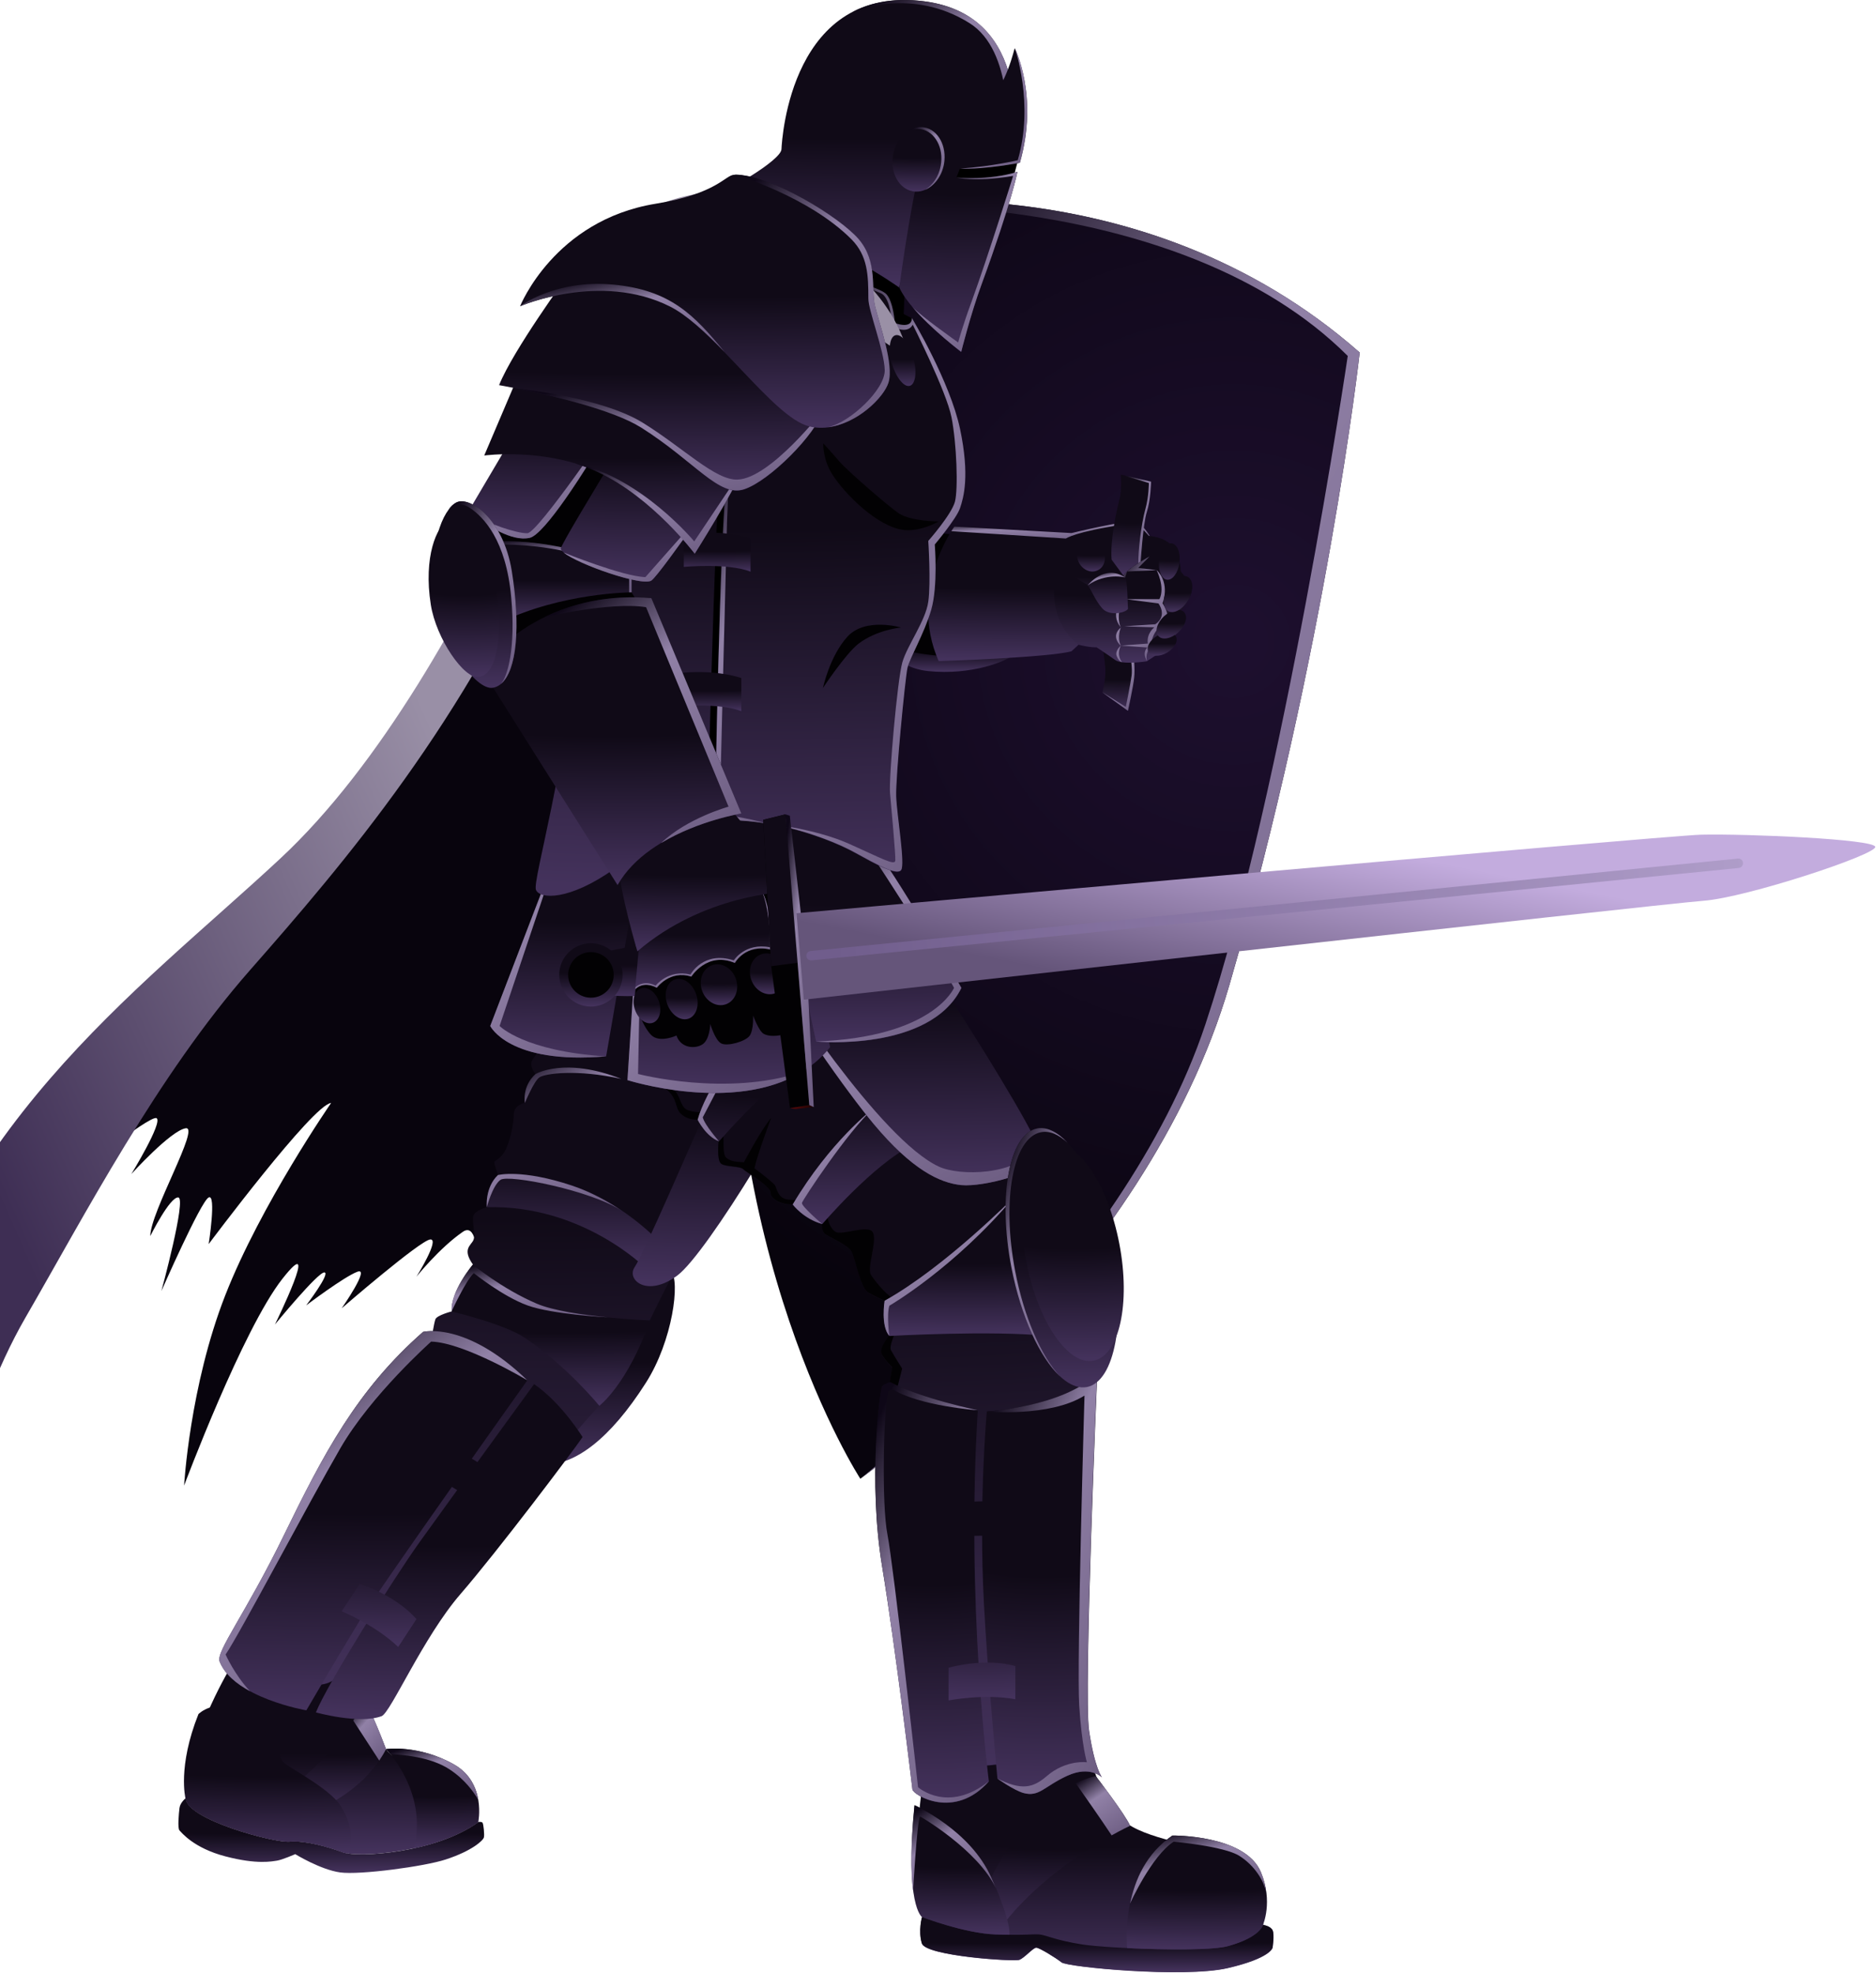 <svg width="367" height="386" viewBox="0 0 367 386" fill="none" xmlns="http://www.w3.org/2000/svg">
<path d="M12.102 231.861C12.102 231.861 29.402 217.896 30.638 218.731C31.874 219.566 25.695 229.656 25.695 229.656C25.695 229.656 33.377 221.17 36.316 220.702C39.255 220.201 29.402 237.106 29.402 241.783C29.402 241.783 33.243 234.066 34.88 234.233C36.516 234.4 31.573 252.541 31.573 252.541C31.573 252.541 39.288 234.968 40.825 234.233C42.361 233.464 40.825 243.353 40.825 243.353C40.825 243.353 61.264 215.991 64.771 215.758C64.771 215.758 51.011 235.636 44.064 253.376C37.117 271.116 36.015 290.594 36.015 290.594C36.015 290.594 47.471 260.025 55.253 250.135C63.035 240.246 53.783 259.089 53.783 259.089C53.783 259.089 62.233 248.766 63.469 248.899C64.704 249.033 59.895 255.347 59.895 255.347C59.895 255.347 67.309 249.735 69.915 248.766C72.52 247.797 66.842 255.915 66.842 255.915C66.842 255.915 82.239 242.585 84.176 242.451C86.113 242.318 81.47 249.735 81.47 249.735C81.47 249.735 85.946 244.122 90.555 240.948C95.164 237.774 93.895 258.989 88.35 269.245C88.35 269.245 100.007 262.731 110.26 241.783C120.513 220.836 148.735 135.543 152.676 101.599C156.617 67.656 142.623 45.873 120.914 48.88C120.914 48.88 99.639 113.359 90.755 126.322C81.905 139.284 65.539 168.851 44.064 188.062C22.589 207.205 12.102 231.861 12.102 231.861Z" fill="#08040D"/>
<path d="M120.914 48.847C120.914 48.847 94.062 131.434 54.819 167.95C26.497 194.31 -11.043 220.77 -23 274.993C-23 274.993 -19.293 265.17 -14.35 261.362C-14.35 261.362 -23 283.245 -21.363 293.668C-21.363 293.668 -16.421 279.235 -12.713 274.993C-9.006 270.75 -15.185 296.675 -11.878 306.163C-11.878 306.163 -6.535 277.632 4.988 257.72C16.51 237.808 30.738 210.446 48.94 189.733C67.142 169.019 91.323 140.889 108.456 100.531C120.513 72.1 120.914 48.847 120.914 48.847Z" fill="url(#paint0_linear)"/>
<path d="M168.473 40.16C168.473 40.16 223.18 31.273 265.997 68.958C265.997 68.958 259.518 127.156 240.514 192.638C224.082 249.2 168.306 289.257 168.306 289.257C168.306 289.257 139.383 244.89 143.692 175.232C148 105.541 168.473 40.16 168.473 40.16Z" fill="url(#paint1_radial)"/>
<path d="M168.306 289.257C168.306 289.257 224.082 249.167 240.514 192.639C259.518 127.19 265.997 68.958 265.997 68.958C223.18 31.24 168.473 40.16 168.473 40.16C168.473 40.16 230.795 36.819 263.659 69.627C263.659 69.627 251.201 154.051 235.805 200.389C219.707 248.766 168.306 289.257 168.306 289.257Z" fill="url(#paint2_linear)"/>
<path d="M215.799 127.357C215.799 127.357 216.1 128.694 216.234 130.798C216.367 132.903 215.666 135.442 215.666 135.442L220.676 139.05C220.676 139.05 221.711 134.473 221.911 132.636C222.112 130.798 221.778 127.925 221.778 127.925L215.799 127.357Z" fill="url(#paint3_radial)"/>
<path d="M221.878 132.603C222.078 130.765 221.744 127.892 221.744 127.892L221.076 127.825C221.243 128.761 221.544 130.932 221.377 132.135C221.176 133.705 220.241 138.282 220.241 138.282L215.632 135.409L220.642 139.017C220.642 139.017 221.677 134.44 221.878 132.603Z" fill="url(#paint4_linear)"/>
<path d="M171.513 124.618C171.513 124.618 174.552 130.531 181.532 131.266C190.249 132.168 197.096 129.195 198.064 128.193C199.033 127.157 179.295 120.442 171.513 124.618Z" fill="url(#paint5_radial)"/>
<path d="M176.823 103.67C176.823 103.67 190.416 104.873 194.391 105.307C198.365 105.742 208.518 105.307 208.518 105.307C208.518 105.307 201.237 117.268 209.62 126.455C209.62 126.455 186.609 130.999 174.652 126.455C162.662 121.945 171.446 103.704 176.823 103.67Z" fill="#020103"/>
<path d="M186.709 102.969C186.709 102.969 177.558 115.464 183.636 129.329C183.636 129.329 205.178 128.627 209.62 127.391L211.056 126.054C211.056 126.054 206.581 122.647 206.614 116.065C206.681 109.483 210.522 105.073 210.522 105.073L225.251 105.374C225.251 105.374 223.815 102.601 222.178 102.067C220.542 101.565 209.62 104.238 209.62 104.238L186.709 102.969Z" fill="url(#paint6_radial)"/>
<path d="M222.178 102.1C220.542 101.599 209.62 104.272 209.62 104.272L186.709 103.002C186.709 103.002 186.475 103.303 186.108 103.904L208.518 105.341C208.518 105.341 210.355 104.004 219.64 102.635C220.642 102.501 222.044 102.468 222.712 102.835C223.414 103.203 225.251 105.408 225.251 105.408C225.251 105.408 223.815 102.601 222.178 102.1Z" fill="url(#paint7_linear)"/>
<path d="M207.483 108.782C207.483 108.782 208.451 104.606 211.591 104.472C213.795 104.372 220.508 104.706 220.976 104.706C225.251 104.706 230.628 104.405 230.995 111.789C230.995 111.789 233.133 114.194 233.066 115.698C232.999 117.201 231.062 119.339 231.062 119.339C231.062 119.339 232.431 121.344 231.53 122.346C230.628 123.382 229.76 124.417 229.76 124.417C229.76 124.417 230.227 125.386 228.457 126.622C226.687 127.858 224.316 129.362 224.316 129.362C224.316 129.362 219.473 130.13 218.104 129.061C217.436 128.56 214.53 126.622 214.53 126.622C214.53 126.622 213.261 126.689 211.023 126.121C211.056 126.088 203.174 121.177 207.483 108.782Z" fill="url(#paint8_radial)"/>
<path d="M219.273 126.288C218.304 128.226 219.506 129.529 219.506 129.529C219.506 129.529 218.872 129.395 218.471 128.36C218.037 127.324 219.273 126.288 219.273 126.288ZM220.508 111.755C220.508 111.755 217.77 113.927 219.607 117.201C219.64 117.234 219.139 115.263 220.508 111.755ZM227.422 118.003C227.422 118.003 229.025 114.228 226.253 111.488C226.253 111.488 227.99 114.862 226.821 117.201H220.241L226.62 118.036C226.62 118.036 228.491 120.408 226.019 122.112L219.941 122.513L225.819 122.713C225.819 122.713 224.249 123.883 224.55 125.887L219.306 126.288L224.449 126.656C224.449 126.656 223.347 127.558 224.383 129.328C224.383 129.328 223.915 127.758 225.084 126.656C225.084 126.656 225.284 123.448 227.222 122.546C227.222 122.546 228.023 122.045 228.357 120.876C228.591 119.707 227.422 118.003 227.422 118.003ZM219.273 122.747C217.135 124.518 219.273 126.322 219.273 126.322C218.438 124.618 219.273 122.747 219.273 122.747ZM219.64 117.234C219.64 117.234 216.935 119.874 219.273 122.747C219.273 122.747 218.137 120.742 219.64 117.234ZM222.679 111.087L224.884 108.849C224.884 108.849 221.444 110.72 220.508 111.789L226.22 111.521L222.679 111.087Z" fill="url(#paint9_linear)"/>
<path d="M209.153 110.419C209.153 110.419 211.39 104.272 215.933 107.379C215.933 107.379 219.54 112.423 220.074 112.958C220.609 113.492 220.575 118.27 220.675 118.972C220.775 119.707 217.102 120.742 215.599 118.972C214.096 117.201 213.394 115.13 212.793 114.495C212.192 113.86 208.852 112.891 209.153 110.419Z" fill="url(#paint10_radial)"/>
<path d="M212.793 114.496C212.793 114.496 216.066 110.253 220.107 112.959C220.107 112.959 216.4 111.957 212.793 114.496Z" fill="url(#paint11_linear)"/>
<path d="M215.866 107.746C216.534 109.283 216.033 111.02 214.663 111.588C213.327 112.19 211.691 111.421 210.99 109.884C210.322 108.348 210.823 106.61 212.192 106.042C213.561 105.441 215.198 106.209 215.866 107.746Z" fill="url(#paint12_radial)"/>
<path d="M228.323 127.658C226.854 128.527 225.217 128.46 224.683 127.558C224.149 126.656 224.917 125.219 226.386 124.35C227.856 123.482 229.492 123.549 230.027 124.451C230.561 125.353 229.793 126.789 228.323 127.658Z" fill="url(#paint13_radial)"/>
<path d="M230.561 123.649C229.159 124.918 227.388 125.286 226.62 124.417C225.852 123.582 226.32 121.845 227.722 120.542C229.125 119.272 230.895 118.905 231.663 119.773C232.432 120.642 231.931 122.379 230.561 123.649Z" fill="url(#paint14_radial)"/>
<path d="M232.465 117.368C231.396 119.205 229.626 120.174 228.524 119.54C227.422 118.905 227.388 116.9 228.457 115.029C229.526 113.192 231.296 112.223 232.398 112.858C233.5 113.526 233.534 115.531 232.465 117.368Z" fill="url(#paint15_radial)"/>
<path d="M230.728 110.085C230.461 112.056 229.392 113.526 228.29 113.392C227.188 113.259 226.52 111.555 226.754 109.584C227.021 107.612 228.09 106.142 229.192 106.276C230.327 106.443 230.995 108.147 230.728 110.085Z" fill="url(#paint16_radial)"/>
<path d="M217.469 109.483L219.74 112.557C219.74 112.557 220.375 111.789 221.076 111.254C221.777 110.72 223.113 109.851 223.113 109.851C223.113 109.851 223.581 102.501 224.316 100.162C225.084 97.824 225.151 94.216 225.151 94.216L219.239 92.846C219.239 92.846 219.54 95.853 218.939 97.924C218.404 99.962 217.135 105.942 217.469 109.483Z" fill="url(#paint17_radial)"/>
<path d="M224.082 99.528C223.18 102.802 222.679 107.913 222.679 110.152C222.946 109.951 223.147 109.851 223.147 109.851C223.147 109.851 223.614 102.501 224.349 100.162C225.117 97.824 225.184 94.216 225.184 94.216L219.273 92.846L224.75 94.483C224.75 94.449 224.75 97.156 224.082 99.528Z" fill="url(#paint18_linear)"/>
<path d="M131.268 248.599C133.104 250.536 131.602 262.263 126.358 270.481C119.278 281.607 112.464 286.484 106.686 286.484C100.908 286.484 105.183 271.851 111.028 263.265C119.578 250.637 129.431 246.628 131.268 248.599Z" fill="url(#paint19_radial)"/>
<path d="M120.48 150.677C120.48 150.677 113.466 160.232 112.665 173.362C111.863 186.491 111.462 191.636 111.095 195.244C110.727 198.853 104.849 206.136 104.148 207.338C103.413 208.541 104.749 210.078 104.749 210.078L102.678 215.724C102.678 215.724 100.508 216.125 100.508 217.996C100.508 219.833 99.773 223.241 98.871 225.012C97.936 226.749 96.7 226.983 96.7 227.384C96.7 227.785 97.435 229.856 97.435 229.856L95.264 236.137C95.264 236.137 92.893 236.738 92.592 237.874C92.291 239.01 93.093 241.583 92.592 242.618C92.091 243.654 90.388 244.356 92.525 247.362L88.384 256.517C88.384 256.517 85.512 257.252 85.178 258.053C84.877 258.889 84.343 262.363 84.343 262.363C84.343 262.363 76.661 263.065 67.176 280.204C57.691 297.376 52.614 309.035 50.443 312.744C48.239 316.452 44.832 321.13 44.131 323.602C43.43 326.074 47.437 328.145 52.781 328.145C58.125 328.145 61.966 332.956 64.704 333.625C67.443 334.326 71.852 335.262 73.488 333.625C75.125 331.987 85.411 311.508 92.96 303.156C100.508 294.77 112.297 280.237 116.439 275.827C120.547 271.45 125.49 261.695 127.126 258.254C128.763 254.813 133.839 244.656 136.745 240.146C139.617 235.603 157.051 206.938 160.291 198.686C163.53 190.433 162.729 175.333 160.725 168.417C158.721 161.501 133.271 143.327 120.48 150.677Z" fill="url(#paint20_radial)"/>
<path d="M104.716 210.112C104.716 210.112 110.427 206.67 121.516 211.08C132.637 215.457 138.582 221.37 138.582 221.37L135.476 228.654C135.476 228.654 121.282 214.02 102.679 215.791C102.679 215.758 102.044 212.584 104.716 210.112ZM95.264 236.137C114.001 235.636 126.358 248.098 126.358 248.098L128.83 242.752C128.83 242.752 121.816 235.202 111.964 231.894C102.078 228.587 97.435 229.823 97.435 229.823C94.864 232.329 95.264 236.137 95.264 236.137Z" fill="url(#paint21_radial)"/>
<path d="M121.549 211.047C112.865 209.109 106.619 209.978 105.517 210.746C104.415 211.515 102.678 215.758 102.678 215.758C102.678 215.758 102.077 212.55 104.749 210.111C104.716 210.111 110.427 206.67 121.549 211.047ZM97.902 230.792C99.472 229.656 115.771 232.896 121.682 236.872C118.977 235.035 115.67 233.197 111.93 231.928C102.044 228.62 97.401 229.856 97.401 229.856C94.83 232.328 95.231 236.137 95.231 236.137C95.231 236.137 96.333 231.928 97.902 230.792Z" fill="url(#paint22_linear)"/>
<path d="M153.778 188.563C150.639 189.264 144.927 201.726 139.951 212.985C134.975 224.243 125.857 245.391 124.154 247.864C122.484 250.336 126.592 253.911 132.503 249.501C138.415 245.124 157.485 213.319 160.291 204.833C163.13 196.38 156.817 187.861 153.778 188.563Z" fill="url(#paint23_radial)"/>
<path d="M127.16 258.288C127.16 258.288 111.196 257.686 105.05 255.047C98.17 252.107 92.526 247.396 92.526 247.396C92.526 247.396 88.084 252.642 88.385 256.55C88.385 256.55 98.638 258.956 102.679 261.695C111.029 267.308 117.241 274.992 117.241 274.992C117.241 274.992 122.752 270.849 127.16 258.288Z" fill="url(#paint24_radial)"/>
<path d="M92.692 249.033C92.692 249.033 98.303 253.577 103.179 255.347C108.056 257.118 118.91 257.686 118.91 257.686C114.034 257.218 108.223 256.383 105.016 255.013C98.136 252.073 92.492 247.362 92.492 247.362C92.492 247.362 88.05 252.608 88.35 256.517C88.35 256.517 91.123 250.47 92.692 249.033Z" fill="url(#paint25_linear)"/>
<path d="M45.233 325.94C44.398 327.21 36.316 341.175 36.316 351.732C36.316 355.842 53.616 360.519 56.622 360.252C59.628 359.984 64.036 361.22 67.042 362.323C70.048 363.425 85.278 362.457 93.527 356.409C93.527 356.409 92.826 350.095 90.354 347.757C87.883 345.418 80.335 345.284 77.997 344.315C75.659 343.38 71.284 336.765 71.15 333.19C71.017 329.615 67.443 327.377 64.905 328.847C62.367 330.317 58.793 329.348 54.418 327.41C50.042 325.54 47.037 323.201 45.233 325.94Z" fill="url(#paint26_radial)"/>
<path d="M94.396 356.543C94.195 356.276 93.561 356.41 93.561 356.41C85.311 362.457 70.082 363.425 67.076 362.323C64.07 361.22 59.661 359.984 56.655 360.252C53.649 360.519 36.349 355.875 36.349 351.732C36.349 351.732 35.247 352.568 35.113 353.67C34.98 354.772 34.712 357.646 35.113 358.047C35.514 358.447 37.852 361.488 44.097 363.125C50.343 364.762 53.215 364.094 54.184 363.96C55.152 363.826 57.757 362.69 57.757 362.69C57.757 362.69 62.7 365.731 66.541 366.265C70.382 366.8 83.073 365.096 87.215 363.726C92.425 362.022 94.529 359.984 94.663 359.416C94.796 358.915 94.596 356.81 94.396 356.543Z" fill="url(#paint27_radial)"/>
<path d="M71.117 332.556C71.117 332.556 68.712 340.707 55.253 351.064L59.494 354.973C59.494 354.973 70.616 351.766 75.492 342.11C75.492 342.144 72.319 333.625 71.117 332.556Z" fill="url(#paint28_radial)"/>
<path d="M74.189 344.382C74.657 343.681 75.125 342.946 75.525 342.144C75.525 342.144 72.353 333.625 71.117 332.556C71.117 332.556 70.683 334.059 69.113 336.565L74.189 344.382Z" fill="url(#paint29_linear)"/>
<path d="M36.349 352C37.017 356.042 53.683 360.519 56.622 360.252C59.628 359.984 64.037 361.22 67.042 362.323C67.31 362.423 67.644 362.49 68.044 362.557C69.046 360.652 69.08 356.911 66.541 353.102C64.17 349.561 56.021 345.585 55.286 344.549C54.551 343.514 53.449 337.032 47.671 334.56C41.893 332.088 38.821 335.295 38.821 335.295C34.713 345.585 36.282 351.766 36.282 351.766C36.316 351.832 36.349 351.933 36.349 352Z" fill="url(#paint30_radial)"/>
<path d="M80.969 361.555C85.445 360.586 90.121 358.949 93.561 356.443C93.561 356.443 95.164 348.792 88.885 345.184C81.938 341.208 75.525 342.144 75.525 342.144C75.525 342.144 83.808 350.53 80.969 361.555Z" fill="url(#paint31_radial)"/>
<path d="M88.885 345.184C81.938 341.208 75.525 342.144 75.525 342.144C75.525 342.144 75.893 342.511 76.394 343.146C78.531 343.213 84.142 343.614 87.916 346.086C90.889 348.024 92.659 350.496 93.561 352.066C93.16 349.728 91.991 346.955 88.885 345.184Z" fill="url(#paint32_linear)"/>
<path d="M82.773 260.525C82.773 260.525 91.156 258.421 103.179 269.98C103.179 269.98 74.791 309.837 70.382 316.987C66.007 324.136 59.928 334.56 59.928 334.56C59.928 334.56 45.767 332.121 42.962 325.005C42.194 323.1 48.105 315.617 55.653 300.082C63.235 284.58 69.748 271.951 82.773 260.525Z" fill="url(#paint33_radial)"/>
<path d="M82.773 260.526C69.748 271.985 63.202 284.58 55.653 300.082C48.105 315.584 42.194 323.067 42.962 325.005C43.931 327.477 46.269 329.381 48.907 330.818C45.868 327.577 44.131 323.635 44.131 323.635C46.636 320.094 60.563 293.667 66.608 283.244C72.653 272.82 84.343 262.43 84.343 262.43C90.822 262.597 103.179 270.014 103.179 270.014C91.156 258.388 82.773 260.526 82.773 260.526Z" fill="url(#paint34_linear)"/>
<path d="M61.799 334.961C61.799 334.961 70.249 337.333 74.657 335.696C76.427 335.028 82.773 320.261 90.087 311.809C97.401 303.356 111.796 284.279 113.967 281.106C113.967 281.106 109.893 274.457 104.482 270.749C104.482 270.749 87.282 294.402 82.038 301.719C76.828 309.036 63.97 329.515 61.799 334.961Z" fill="url(#paint35_radial)"/>
<path d="M86.781 282.843C94.63 285.549 97.869 289.759 97.869 289.759L94.296 295.204C89.854 290.928 83.241 288.222 83.241 288.222L86.781 282.843ZM66.842 315.183C66.842 315.183 73.455 317.889 77.897 322.165L81.471 316.72C81.471 316.72 78.198 312.51 70.382 309.804L66.842 315.183Z" fill="url(#paint36_radial)"/>
<path d="M162.395 158.294H121.749C121.749 158.294 117.34 180.043 119.545 190.5C121.749 200.924 127.627 210.846 130.232 212.985C132.837 215.123 131.902 216.793 133.338 218.029C134.774 219.266 136.444 219.065 136.444 219.065L140.619 223.275C140.619 223.275 140.185 227.083 141.153 227.718C142.155 228.319 144.827 228.119 145.428 228.754C146.03 229.355 150.839 232.161 150.806 233.398C150.772 234.634 152.843 235.669 155.014 235.669L160.792 239.478C160.792 239.478 160.792 240.714 161.293 241.316C161.794 241.917 165.935 243.487 166.637 244.924C167.371 246.36 168.373 252.14 169.943 252.942C171.479 253.777 173.016 254.479 173.016 254.479L173.951 261.361C173.951 261.361 171.88 263.833 172.515 264.969C173.116 266.105 174.585 267.542 174.585 267.542C174.585 267.542 170.878 287.62 172.949 297.075C175.02 306.563 178.493 326.508 179.729 333.725C180.964 340.941 179.729 342.879 180.13 344.95C180.53 347.022 183.436 349.494 186.108 348.024C188.78 346.587 202.306 345.953 209.721 345.685C214.997 345.485 212.058 341.075 211.324 333.09C210.856 328.279 211.858 286.752 212.292 280.17C212.693 273.589 215.699 253.41 214.296 245.993C212.893 238.576 207.75 231.159 205.279 228.286C202.807 225.413 176.856 185.522 171.947 177.972C167.004 170.455 162.395 158.294 162.395 158.294Z" fill="url(#paint37_radial)"/>
<path d="M174.351 264.201C173.817 263.232 175.12 261.294 175.053 260.025C174.986 258.755 174.719 253.978 173.884 253.376C173.049 252.775 171.212 250.67 170.377 249.367C169.542 248.064 171.613 242.852 170.778 241.115C169.943 239.411 164.8 241.716 163.497 240.981C162.194 240.213 161.894 238.175 161.727 237.674C161.526 237.206 159.723 236.438 158.721 235.536C157.686 234.634 156.116 234.834 154.112 234.634C152.108 234.433 151.908 232.228 151.574 231.794C151.34 231.493 149.303 229.756 147.599 228.553C148.034 226.148 150.872 218.664 150.872 218.664C148.935 220.903 145.529 227.351 145.529 227.351C144.493 227.25 143.191 227.351 142.122 226.515C141.053 225.68 141.955 221.704 141.187 220.736C140.419 219.767 138.114 217.562 138.114 217.562C138.114 217.562 135.776 217.695 134.407 217.094C133.038 216.493 133.104 214.087 131.702 213.118C130.299 212.149 125.79 206.771 125.79 206.771C127.493 209.811 129.13 212.016 130.199 212.918C132.804 215.056 131.869 216.727 133.305 217.963C134.741 219.199 136.411 218.998 136.411 218.998L140.586 223.208C140.586 223.208 140.151 227.016 141.12 227.651C142.122 228.253 144.794 228.052 145.395 228.687C145.996 229.288 150.806 232.095 150.772 233.331C150.739 234.567 152.809 235.603 154.98 235.603L160.758 239.411C160.758 239.411 160.758 240.647 161.259 241.249C161.76 241.85 165.902 243.42 166.603 244.857C167.338 246.293 168.34 252.073 169.909 252.875C171.446 253.71 172.982 254.412 172.982 254.412L173.917 261.294C173.917 261.294 171.847 263.766 172.481 264.902C173.082 266.038 174.552 267.475 174.552 267.475C174.552 267.475 173.016 275.727 172.481 284.112C172.815 281.941 176.489 267.709 176.489 267.709C176.489 267.709 174.886 265.17 174.351 264.201Z" fill="#020103"/>
<path d="M163.898 202.929C153.043 208.842 140.653 223.275 140.653 223.275C138.114 222.339 136.478 219.065 136.478 219.065C138.816 210.345 153.812 191.603 153.812 191.603C155.615 192.238 163.898 202.929 163.898 202.929ZM170.778 216.927C170.778 216.927 162.395 223.308 155.081 235.636C155.081 235.636 157.218 238.476 160.859 239.445C160.859 239.445 170.811 227.785 178.36 224.076C178.326 224.043 173.65 217.762 170.778 216.927Z" fill="url(#paint38_radial)"/>
<path d="M156.884 235.302C157.018 234.7 165.902 221.27 170.778 216.893C170.778 216.893 162.395 223.274 155.081 235.602C155.081 235.602 157.218 238.442 160.859 239.411C160.825 239.444 156.751 235.936 156.884 235.302Z" fill="url(#paint39_linear)"/>
<path d="M149.203 197.616C144.594 203.864 137.947 213.486 136.478 219.032C136.478 219.032 138.114 222.339 140.653 223.241C140.653 223.241 137.847 220.067 137.48 218.564C137.513 218.597 144.46 204.799 149.203 197.616Z" fill="url(#paint40_linear)"/>
<path d="M165.568 166.245C163.063 164.374 146.33 161.769 143.692 170.522C141.053 179.275 163.497 211.013 170.912 219.867C178.326 228.72 183.803 231.393 188.078 231.794C192.32 232.195 203.642 229.388 203.675 226.048C203.675 221.671 169.809 169.419 165.568 166.245Z" fill="url(#paint41_radial)"/>
<path d="M203.642 226.081C203.642 225.747 203.442 225.112 203.074 224.244C198.899 230.09 187.577 230.057 183.636 228.186C172.214 222.84 152.876 193.106 148 185.355C154.413 197.984 166.002 213.987 170.945 219.9C178.359 228.754 183.837 231.427 188.112 231.828C192.32 232.228 203.642 229.389 203.642 226.081Z" fill="url(#paint42_linear)"/>
<path d="M181.098 344.85C181.098 344.85 179.962 351.632 179.662 356.577C179.361 361.521 180.397 375.018 180.397 375.018C180.397 375.018 179.628 377.691 180.363 380.163C181.098 382.636 198.398 383.771 199.434 383.371C200.469 382.97 202.106 380.999 202.74 380.999C203.341 380.999 206.548 382.97 207.683 383.872C208.819 384.807 231.563 386.945 240.113 385.008C248.663 383.036 248.964 380.999 248.964 380.999C248.964 380.999 249.364 378.426 248.964 377.591C248.563 376.756 247.127 376.555 247.127 376.555C247.127 376.555 246.826 365.53 240.347 363.158C233.867 360.786 223.982 359.75 219.773 356.142C215.565 352.534 213.895 345.485 213.194 343.881C212.459 342.278 212.192 337.333 206.08 338.536C202.874 339.171 202.874 342.645 197.53 344.616C194.357 345.785 182.133 345.886 181.098 344.85Z" fill="url(#paint43_radial)"/>
<path d="M240.28 380.664C235.938 381.867 217.135 381.166 211.758 380.364C206.414 379.529 204.744 378.526 203.308 378.393C201.872 378.292 200.836 378.593 194.758 378.393C188.679 378.192 180.363 374.985 180.363 374.985C180.363 374.985 179.595 377.658 180.33 380.13C181.064 382.602 198.365 383.738 199.4 383.337C200.436 382.936 202.072 380.965 202.707 380.965C203.308 380.965 206.514 382.936 207.65 383.838C208.785 384.774 231.53 386.912 240.08 384.974C248.63 383.003 248.93 380.965 248.93 380.965C248.93 380.965 249.331 378.393 248.93 377.557C248.529 376.722 247.093 376.522 247.093 376.522C247.093 376.522 246.559 378.927 240.28 380.664Z" fill="url(#paint44_radial)"/>
<path d="M240.28 380.664C245.657 379.161 246.793 377.223 247.026 376.689L247.06 376.555C247.06 376.555 249.097 372.011 246.659 366.198C243.553 358.848 229.359 359.049 229.359 359.049C220.041 365.363 220.241 377.624 220.508 381.065C228.023 381.433 237.374 381.5 240.28 380.664Z" fill="url(#paint45_radial)"/>
<path d="M246.659 366.198C243.553 358.848 229.359 359.049 229.359 359.049C224.249 362.523 222.011 367.735 221.076 372.346C221.143 372.179 225.284 363.058 229.592 360.252C229.592 360.252 239.445 361.12 242.451 363.025C245.457 364.929 247.26 367.902 247.694 370.174C247.561 368.971 247.26 367.635 246.659 366.198Z" fill="url(#paint46_linear)"/>
<path d="M192.52 370.174C192.52 370.174 200.669 350.429 214.363 347.423C214.363 347.423 220.208 355.04 221.076 357.145C221.076 357.145 205.178 364.495 195.693 377.157L192.52 370.174Z" fill="url(#paint47_radial)"/>
<path d="M210.422 348.792C211.925 350.93 215.398 355.875 217.469 359.015C219.673 357.779 221.076 357.144 221.076 357.144C220.208 355.04 214.363 347.423 214.363 347.423C212.994 347.723 211.691 348.191 210.422 348.792Z" fill="url(#paint48_linear)"/>
<path d="M194.792 378.393C195.827 378.426 196.695 378.46 197.463 378.46C197.463 378.46 198.065 376.589 193.957 367.234C189.849 357.913 178.927 353.102 178.927 353.102C176.957 372.747 180.363 374.985 180.363 374.985C180.363 374.985 188.713 378.192 194.792 378.393Z" fill="url(#paint49_radial)"/>
<path d="M194.825 369.339C194.558 368.704 194.257 368.003 193.923 367.268C189.815 357.947 178.894 353.136 178.894 353.136C178.059 361.488 178.192 366.666 178.626 369.907C178.626 369.907 179.361 356.61 179.962 355.307C180.029 355.274 191.318 361.889 194.825 369.339Z" fill="url(#paint50_linear)"/>
<path d="M174.151 270.382C174.151 270.382 173.149 270.649 172.615 271.15C172.114 271.651 169.809 289.692 172.548 306.296C175.287 322.901 178.359 348.96 178.493 350.029C178.627 351.131 186.742 356.109 193.455 348.459C193.455 348.459 188.913 313.747 191.285 275.861C191.285 275.861 180.129 273.556 174.151 270.382Z" fill="url(#paint51_radial)"/>
<path d="M179.595 349.594C179.595 349.594 174.819 306.296 173.617 300.216C172.414 294.135 172.882 275.526 173.717 272.319C173.817 271.985 174.552 271.718 174.552 271.718C179.896 275.059 191.285 275.86 191.285 275.86C191.285 275.86 180.129 273.555 174.151 270.348C174.151 270.348 173.149 270.615 172.615 271.116C172.114 271.617 169.809 289.658 172.548 306.263C175.287 322.867 178.359 348.926 178.493 349.995C178.627 351.097 186.742 356.075 193.455 348.425C185.406 354.806 179.595 349.594 179.595 349.594Z" fill="url(#paint52_linear)"/>
<path d="M193.055 276.094C193.055 276.094 207.984 275.259 214.663 268.677C214.663 268.677 211.958 331.119 213.06 338.536C214.162 345.952 215.598 347.69 215.598 347.69C215.598 347.69 213.327 345.284 208.819 347.356C204.276 349.427 203.375 351.532 200.269 350.73C198.365 350.229 195.125 347.89 195.125 347.89C195.125 347.89 193.222 327.811 192.487 313.713C191.418 293.601 193.055 276.094 193.055 276.094Z" fill="url(#paint53_radial)"/>
<path d="M204.778 347.422C202.072 349.761 199.835 350.262 195.092 347.89C195.092 347.89 198.332 350.195 200.235 350.73C203.308 351.565 204.243 349.427 208.785 347.356C213.328 345.284 215.565 347.69 215.565 347.69C215.565 347.69 214.129 345.952 213.027 338.536C211.925 331.119 214.63 268.677 214.63 268.677C207.95 275.259 193.021 276.094 193.021 276.094C193.021 276.094 205.345 277.264 212.159 272.987C212.159 272.987 210.622 325.473 211.123 333.591C211.624 341.476 212.626 344.716 212.626 344.716C212.626 344.716 208.585 344.148 204.778 347.422Z" fill="url(#paint54_linear)"/>
<path d="M184.505 294.67C192.554 292.632 197.563 294.369 197.563 294.369V300.85C191.518 299.714 184.505 301.084 184.505 301.084V294.67ZM185.573 332.622C185.573 332.622 192.587 331.252 198.632 332.388V325.907C198.632 325.907 193.589 324.17 185.573 326.208V332.622Z" fill="url(#paint55_radial)"/>
<path d="M198.366 234.199C198.366 234.199 184.973 247.797 173.083 254.445C173.083 254.445 172.281 259.39 174.018 261.328C174.018 261.328 193.99 260.192 204.979 261.328C204.945 261.361 205.914 239.578 198.366 234.199Z" fill="url(#paint56_radial)"/>
<path d="M173.984 255.414C173.984 255.414 186.676 248.064 198.332 234.199C198.332 234.199 184.939 247.797 173.049 254.445C173.049 254.445 172.247 259.39 173.984 261.328C173.984 261.361 173.416 257.252 173.984 255.414Z" fill="url(#paint57_linear)"/>
<path d="M217.669 244.122C220.341 258.087 218.104 270.248 212.626 271.317C207.149 272.353 200.536 261.896 197.864 247.931C195.192 233.966 197.43 221.805 202.907 220.736C208.385 219.7 214.998 230.157 217.669 244.122Z" fill="url(#paint58_radial)"/>
<path d="M198.599 248.666C195.927 234.701 198.165 222.54 203.642 221.471C205.312 221.137 207.115 221.905 208.852 223.542C206.882 221.437 204.811 220.368 202.907 220.736C197.43 221.771 195.159 233.966 197.864 247.931C199.734 257.586 203.442 265.571 207.383 269.246C203.709 265.303 200.336 257.719 198.599 248.666Z" fill="url(#paint59_linear)"/>
<path d="M218.972 243.287C221.21 254.946 218.972 265.203 213.929 266.172C208.919 267.141 203.007 258.454 200.77 246.795C198.532 235.135 200.77 224.878 205.813 223.909C210.856 222.94 216.734 231.593 218.972 243.287Z" fill="url(#paint60_radial)"/>
<path d="M112.431 157.592L95.932 200.69C95.932 200.69 99.572 208.274 118.576 206.637C118.576 206.637 127.093 158.194 126.358 156.824C125.623 155.421 114.335 155.22 112.431 157.592Z" fill="url(#paint61_radial)"/>
<path d="M110.861 161.668L95.899 200.69C95.899 200.69 99.539 208.274 118.543 206.637C102.512 205.635 97.736 200.69 97.736 200.69L110.861 161.668Z" fill="url(#paint62_linear)"/>
<path d="M126.358 155.154L122.751 211.281C122.751 211.281 150.205 220.067 162.395 204.833L150.839 153.216C150.873 153.216 136.478 149.641 126.358 155.154Z" fill="url(#paint63_radial)"/>
<path d="M125.69 165.611L122.751 211.281C122.751 211.281 143.458 217.896 156.884 209.677C142.122 214.622 124.822 210.078 124.822 210.078L125.69 165.611Z" fill="url(#paint64_linear)"/>
<path d="M148.535 152.28L159.656 203.764C159.656 203.764 181.9 205.835 188.078 193.273C188.078 193.273 175.053 170.555 170.244 164.775C165.434 158.996 156.35 151.011 148.535 152.28Z" fill="url(#paint65_radial)"/>
<path d="M159.656 203.73C159.656 203.73 181.9 205.802 188.078 193.24C188.078 193.24 175.053 170.522 170.244 164.742C168.975 163.239 167.438 161.568 165.702 159.965C165.835 160.165 180.23 181.346 186.642 193.24C186.609 193.24 182.635 202.862 159.656 203.73Z" fill="url(#paint66_linear)"/>
<path d="M176.756 61.408L178.36 62.243C178.36 62.243 186.843 82.957 182.301 96.554C177.758 110.152 174.485 123.749 174.218 130.865C173.951 138.015 171.747 160.8 170.912 161.601C170.077 162.437 137.38 153.082 111.897 161.067C111.897 161.067 114.769 142.959 115.203 133.338C115.604 123.716 111.362 92.144 112.598 80.618C113.834 69.092 123.653 46.173 131.168 43.2C138.682 40.26 144.46 41.363 146.364 42.432C148.268 43.534 175.187 60.573 176.756 61.408Z" fill="black"/>
<path d="M177.023 55.695C177.023 55.695 182.167 58.267 185.339 58.368C187.811 58.434 197.997 27.899 196.895 19.613C196.06 13.366 188.479 2.575 174.786 4.546C164.632 6.016 160.057 16.64 159.122 35.716L150.705 49.782C150.705 49.782 170.945 66.92 176.556 66.92L177.023 55.695Z" fill="black"/>
<path d="M184.07 29.201C184.07 29.201 193.656 28.7 198.165 27.765C198.165 27.765 202.306 3.075 180.864 0.269C154.813 -3.139 152.976 27.03 152.876 29.201C152.776 31.373 141.755 37.854 139.283 38.055C139.283 38.055 141.621 49.882 152.375 49.882C164.9 49.882 166.403 50.55 167.538 51.151C172.08 53.49 175.888 56.229 175.888 56.229C175.888 56.229 181.599 33.845 184.07 29.201Z" fill="url(#paint67_radial)"/>
<path d="M180.898 0.269C175.086 -0.499 170.477 0.437 166.837 2.307C167.037 2.241 178.226 -2.637 189.648 4.512C198.332 9.925 197.129 26.295 196.962 27.965C197.396 27.899 197.797 27.832 198.198 27.732C198.198 27.765 202.306 3.076 180.898 0.269Z" fill="url(#paint68_linear)"/>
<path d="M199.1 31.54L198.432 34.079C198.432 34.079 193.923 36.117 187.01 35.015L187.678 32.342C187.644 32.376 196.762 31.774 199.1 31.54Z" fill="black"/>
<path d="M181.499 28.734C181.499 28.734 188.646 24.825 191.017 22.754C196.161 18.277 197.831 11.896 198.498 9.424C198.498 9.424 203.241 18.711 199.5 31.841C199.5 31.841 192.754 33.144 187.778 32.977L187.11 34.714C187.11 34.714 193.455 35.349 199.033 33.612C199.033 33.612 197.931 39.492 192.019 55.561C189.882 61.341 188.011 68.825 188.011 68.825C188.011 68.825 178.359 61.575 175.921 56.23C175.921 56.23 179.228 31.574 181.499 28.734Z" fill="url(#paint69_radial)"/>
<path d="M199.1 31.34C199.1 31.34 194.39 32.509 187.811 32.977C192.787 33.177 199.534 31.841 199.534 31.841C203.274 18.711 198.532 9.424 198.532 9.424C198.532 9.424 202.373 20.282 199.1 31.34Z" fill="url(#paint70_linear)"/>
<path d="M178.426 59.972C178.426 59.938 178.393 59.938 178.393 59.904C178.393 59.938 178.393 59.938 178.426 59.972Z" fill="url(#paint71_linear)"/>
<path d="M199.033 33.612C193.455 35.349 187.11 34.714 187.11 34.714C187.11 34.714 190.249 35.716 198.198 34.413C198.198 34.413 193.422 49.782 190.082 58.969C188.178 64.147 187.444 66.987 187.444 66.987C187.444 66.987 180.062 61.775 178.526 60.072C182.267 64.481 188.045 68.825 188.045 68.825C188.045 68.825 189.915 61.341 192.053 55.561C197.931 39.492 199.033 33.612 199.033 33.612Z" fill="url(#paint72_linear)"/>
<path d="M184.672 32.075C184.037 35.516 181.298 37.922 178.56 37.421C175.821 36.919 174.084 33.712 174.719 30.271C175.353 26.83 178.092 24.424 180.831 24.926C183.569 25.427 185.273 28.634 184.672 32.075Z" fill="url(#paint73_radial)"/>
<path d="M180.831 24.925C179.762 24.725 178.693 24.992 177.758 25.56C178.526 25.226 179.361 25.126 180.196 25.259C182.935 25.761 184.672 28.968 184.037 32.409C183.67 34.514 182.467 36.218 180.998 37.12C182.768 36.351 184.237 34.48 184.672 32.075C185.273 28.634 183.569 25.426 180.831 24.925Z" fill="url(#paint74_linear)"/>
<path d="M149.904 36.819C149.904 36.819 153.177 45.271 158.821 49.982C164.466 54.659 172.014 56.062 173.383 57.566C174.752 59.069 175.02 63.179 175.02 63.179C175.02 63.179 178.359 64.515 178.359 62.21C178.359 62.21 185.874 74.705 187.778 83.892C189.715 93.08 188.479 97.356 187.778 99.394C187.076 101.465 182.835 106.51 182.835 106.51C182.835 106.51 183.536 114.628 182.133 119.306C180.764 123.983 177.892 128.794 177.458 130.698C177.057 132.636 175.12 152.113 175.253 155.822C175.387 159.53 177.023 169.152 176.222 170.221C175.387 171.324 171.413 169.119 167.171 166.78C162.929 164.441 151.54 159.764 139.851 160.466C139.851 160.466 140.686 104.472 142.322 91.008C143.959 77.544 145.495 63.98 144.093 57.499C142.723 51.051 135.175 43.233 129.264 42.799C129.264 42.799 131.034 40.193 134.741 40.06C138.448 39.926 144.059 40.895 144.059 40.895C144.059 40.895 146.931 38.59 149.904 36.819ZM110.26 79.516C108.623 97.623 113.5 116.566 112.999 122.881C110.928 150.075 104.115 172.192 104.849 174.063C105.584 175.901 111.329 176.235 120.179 169.954C129.03 163.673 138.381 160.065 138.381 160.065C138.381 160.065 139.818 104.171 140.653 94.984C141.487 85.83 144.26 73.535 143.592 62.911C142.957 52.254 138.315 49.447 135.142 46.842C131.969 44.236 128.429 43.601 128.429 43.601C115.771 49.715 111.896 61.408 110.26 79.516Z" fill="url(#paint75_radial)"/>
<path d="M164.265 90.34C165.768 92.077 173.917 99.16 175.854 100.43C178.259 102 183.636 102 183.636 102C183.636 102 180.163 104.038 176.823 103.67C171.646 103.069 165.234 96.588 162.829 92.812C160.892 89.739 161.059 86.732 161.059 86.732C161.059 86.732 162.796 88.603 164.265 90.34ZM176.255 122.747C176.255 122.747 169.308 120.709 165.801 124.518C162.295 128.36 160.992 134.574 160.992 134.574C160.992 134.574 165.434 127.858 167.939 125.921C171.513 123.181 176.255 122.747 176.255 122.747Z" fill="#020103"/>
<path d="M182.167 119.306C183.536 114.628 182.868 106.51 182.868 106.51C182.868 106.51 187.11 101.465 187.811 99.394C188.512 97.323 189.748 93.08 187.811 83.892C185.874 74.705 178.393 62.21 178.393 62.21C178.393 64.515 175.053 63.179 175.053 63.179C175.053 63.179 174.786 59.069 173.416 57.566C172.381 56.43 167.739 55.361 163.13 52.822C163.13 52.822 167.672 55.528 172.247 57.332C174.452 58.201 174.452 63.847 174.452 63.847C174.452 63.847 177.491 65.551 178.56 63.513C178.56 63.513 185.139 76.542 186.141 81.62C187.143 86.699 187.477 95.619 186.809 98.158C186.108 100.697 181.599 105.808 181.599 105.808C181.599 105.808 182.133 113.927 181.599 117.702C181.065 121.477 177.491 126.221 176.522 129.562C175.554 132.937 173.85 152.214 174.118 155.154C174.385 158.094 175.22 167.248 175.153 168.317C175.086 169.419 172.381 167.849 166.069 165.043C159.756 162.236 151.54 161.301 151.54 161.301C158.554 162.671 164.465 165.21 167.238 166.746C171.479 169.085 175.487 171.29 176.289 170.188C177.124 169.085 175.454 159.497 175.32 155.788C175.186 152.08 177.09 132.602 177.524 130.665C177.925 128.794 180.797 123.983 182.167 119.306Z" fill="url(#paint76_linear)"/>
<path d="M149.971 161.1C146.43 159.965 140.786 159.263 140.786 159.263C140.786 159.263 142.088 106.41 142.222 102.033C142.356 97.657 143.124 84.594 143.124 84.594C142.89 86.732 142.623 88.904 142.356 91.042C140.719 104.506 139.884 160.499 139.884 160.499C143.324 160.299 146.764 160.566 149.971 161.1Z" fill="url(#paint77_linear)"/>
<path d="M133.772 110.887C133.772 110.887 142.389 110.085 146.831 111.822V105.341C146.831 105.341 141.688 103.437 133.772 104.472V110.887Z" fill="url(#paint78_radial)"/>
<path d="M131.969 138.182C131.969 138.182 140.586 137.38 145.028 139.117V132.636C145.028 132.636 139.884 130.732 131.969 131.767V138.182Z" fill="url(#paint79_radial)"/>
<path d="M177.725 70.028C177.725 70.028 176.756 61.375 166.837 52.788C160.525 47.343 150.171 37.754 142.489 37.487C134.808 37.22 126.859 40.36 125.323 42.164C123.82 43.935 120.881 48.813 120.881 48.813C120.881 48.813 127.193 43.701 133.739 44.303C140.319 44.904 177.725 70.028 177.725 70.028Z" fill="#9A90A6"/>
<path d="M178.66 69.927C179.428 72.667 179.127 75.139 177.992 75.473C176.856 75.807 175.287 73.836 174.485 71.13C173.717 68.391 174.018 65.918 175.153 65.584C176.322 65.217 177.892 67.188 178.66 69.927Z" fill="url(#paint80_radial)"/>
<path d="M133.973 194.209C122.851 195.111 113.834 195.812 113.433 190.868C113.032 185.923 122.05 185.188 133.172 184.286C144.293 183.384 159.556 181.547 159.991 187.093C160.458 192.672 145.128 193.307 133.973 194.209Z" fill="url(#paint81_radial)"/>
<path d="M116.105 196.882C112.698 197.149 109.726 194.61 109.425 191.202C109.124 187.794 111.696 184.821 115.103 184.52C118.509 184.253 121.482 186.792 121.782 190.2C122.05 193.607 119.511 196.581 116.105 196.882Z" fill="url(#paint82_radial)"/>
<path d="M115.971 195.144C113.5 195.345 111.362 193.507 111.162 191.068C110.961 188.596 112.798 186.458 115.236 186.257C117.708 186.057 119.845 187.894 120.046 190.333C120.246 192.806 118.409 194.944 115.971 195.144Z" fill="#020103"/>
<path d="M123.152 49.047C123.152 49.047 92.291 98.859 90.221 105.04C88.15 111.221 93.227 125.921 94.763 129.061C96.266 132.235 121.515 171.892 121.515 171.892C121.515 171.892 141.955 165.444 142.924 158.728C142.924 158.728 127.56 120.007 121.916 113.559C121.916 113.559 148.835 82.856 152.776 75.406C157.753 66.052 143.692 36.819 123.152 49.047Z" fill="#020103"/>
<path d="M91.457 106.543C91.457 106.543 105.417 103.169 123.553 111.688V115.864C123.553 115.864 110.06 115.898 97.969 121.711C97.969 121.711 89.887 110.853 91.457 106.543Z" fill="url(#paint83_radial)"/>
<path d="M91.457 106.543C91.424 106.677 91.357 106.811 91.357 106.944C94.363 106.51 108.524 104.973 123.085 112.223V115.865C123.386 115.865 123.553 115.865 123.553 115.865V111.688C105.418 103.136 91.457 106.543 91.457 106.543Z" fill="url(#paint84_linear)"/>
<path d="M127.427 66.92C127.026 71.765 108.356 104.071 103.68 105.174C99.005 106.276 91.59 100.096 92.024 99.394C92.425 98.692 113.433 63.145 113.433 63.145C116.839 60.84 127.827 62.076 127.427 66.92Z" fill="url(#paint85_radial)"/>
<path d="M132.77 68.825C132.77 68.825 110.126 105.441 109.726 107.245C109.325 109.016 125.389 114.929 127.427 113.559C129.464 112.19 149.703 82.556 150.672 80.752C151.607 78.914 141.287 68.29 132.77 68.825Z" fill="url(#paint86_radial)"/>
<path d="M137.413 100.263L126.258 112.891C121.782 112.758 110.26 108.08 110.26 108.08C113.065 110.386 125.623 114.762 127.427 113.56C128.328 112.958 132.67 106.978 137.413 100.263Z" fill="url(#paint87_linear)"/>
<path d="M103.179 104.305C101.109 104.372 95.03 102.301 92.893 100.697C94.963 102.668 100.107 106.042 103.647 105.207C106.452 104.539 114.268 92.679 120.179 82.255C120.112 82.322 105.25 104.205 103.179 104.305Z" fill="url(#paint88_linear)"/>
<path d="M101.743 72.633L94.73 89.104C94.73 89.104 106.653 87.467 117.173 92.412C127.66 97.356 135.91 108.281 135.91 108.281C135.91 108.281 143.725 95.919 144.961 92.211C146.196 88.503 124.588 70.195 101.743 72.633Z" fill="url(#paint89_radial)"/>
<path d="M112.464 90.641C114.034 91.109 115.637 91.71 117.173 92.445C127.66 97.389 135.91 108.314 135.91 108.314C135.91 108.314 143.725 95.953 144.961 92.245L135.81 105.909C135.81 105.875 125.356 93.314 112.464 90.641Z" fill="url(#paint90_linear)"/>
<path d="M111.028 53.924C111.028 53.924 100.34 68.558 97.635 75.34C97.635 75.34 117.674 78.781 125.423 83.658C136.01 90.34 140.652 97.356 145.595 95.719C150.538 94.082 159.589 85.028 161.025 80.284C162.462 75.54 137.78 43.601 111.028 53.924Z" fill="url(#paint91_radial)"/>
<path d="M161.025 80.251C161.025 80.251 150.705 93.581 144.293 93.815C139.918 93.982 133.705 87.601 125.69 82.656C117.674 77.712 101.443 76.041 101.443 76.041C107.655 77.311 119.778 80.084 125.423 83.625C136.01 90.307 140.652 97.323 145.595 95.686C150.538 94.049 159.589 84.995 161.025 80.251Z" fill="url(#paint92_linear)"/>
<path d="M101.743 59.905C101.743 59.905 108.423 43.1 128.228 39.859C140.485 37.855 141.855 34.18 143.692 34.18C150.672 34.18 164.332 42.465 168.006 46.875C171.713 51.252 170.344 56.531 171.179 59.938C172.014 63.346 174.919 71.297 173.784 74.872C172.682 78.447 165.267 85.162 158.253 83.391C151.24 81.621 139.951 64.449 131.067 60.005C117.44 53.09 101.743 59.905 101.743 59.905Z" fill="url(#paint93_radial)"/>
<path d="M169.876 58.434C169.876 60.74 172.982 68.591 173.082 72.4C173.149 76.208 166.302 82.623 161.994 83.558C167.705 82.856 172.882 77.778 173.817 74.838C174.919 71.264 172.014 63.312 171.212 59.904C170.377 56.497 171.746 51.252 168.039 46.842C164.332 42.465 150.705 34.146 143.725 34.146C143.725 34.146 158.187 38.356 166.636 46.875C169.742 50.082 169.876 53.791 169.876 58.434Z" fill="url(#paint94_linear)"/>
<path d="M131.1 59.971C134.407 61.642 138.081 65.083 141.721 68.825C135.843 61.675 131.167 56.697 119.879 55.662C108.59 54.626 101.743 59.905 101.743 59.905C101.743 59.905 117.44 53.089 131.1 59.971Z" fill="url(#paint95_linear)"/>
<path d="M150.338 173.128C150.338 173.128 152.041 176.134 153.811 176.97C155.548 177.805 158.32 179.843 159.69 183.284L155.014 183.986C155.014 183.986 155.281 191.402 155.715 193.307C156.116 195.244 155.648 201.692 153.811 202.227C152.008 202.761 150.338 202.761 149.403 202.227C148.434 201.692 147.332 198.652 147.332 198.652C147.332 198.652 147.466 201.525 146.631 202.628C145.796 203.73 142.389 204.699 141.153 204.131C139.918 203.597 138.949 200.289 138.949 200.289C138.949 200.289 138.882 203.363 137.413 204.298C135.943 205.234 133.171 205.033 132.336 202.561C132.336 202.561 129.03 204.098 127.393 202.461C125.757 200.824 124.02 196.38 124.254 194.109C124.521 191.837 125.323 185.99 125.122 183.284C124.922 180.611 122.851 174.698 122.751 172.593C122.651 170.488 133.038 161.468 139.317 162.504C145.595 163.539 148.534 170.622 150.338 173.128Z" fill="#020103"/>
<path d="M126.358 201.125C126.358 201.125 129.831 202.027 131.334 199.688C131.334 199.688 130.032 202.895 126.358 201.125ZM138.114 197.65C135.342 201.225 131.334 199.688 131.334 199.688C135.609 202.027 138.114 197.65 138.114 197.65ZM146.13 195.412C142.623 199.22 138.114 197.65 138.114 197.65C142.79 200.757 146.13 195.412 146.13 195.412ZM153.778 193.24C151.841 197.182 146.597 195.645 146.597 195.645C151.674 198.519 153.778 193.24 153.778 193.24Z" fill="#020103"/>
<path d="M136.177 194.443C136.912 196.547 136.244 198.719 134.708 199.254C133.138 199.788 131.301 198.519 130.533 196.414C129.798 194.309 130.466 192.137 132.002 191.603C133.572 191.035 135.409 192.304 136.177 194.443Z" fill="url(#paint96_radial)"/>
<path d="M128.896 195.879C129.531 197.717 129.03 199.588 127.727 200.055C126.425 200.523 124.855 199.387 124.221 197.516C123.586 195.679 124.087 193.808 125.39 193.34C126.659 192.906 128.262 194.008 128.896 195.879Z" fill="url(#paint97_radial)"/>
<path d="M143.959 191.469C144.694 193.574 143.825 195.812 141.988 196.447C140.152 197.082 138.081 195.879 137.346 193.774C136.611 191.67 137.48 189.431 139.317 188.797C141.12 188.162 143.224 189.364 143.959 191.469Z" fill="url(#paint98_radial)"/>
<path d="M153.578 189.331C154.313 191.436 153.444 193.674 151.607 194.309C149.77 194.944 147.7 193.741 146.965 191.636C146.23 189.531 147.099 187.293 148.936 186.658C150.772 186.024 152.843 187.226 153.578 189.331Z" fill="url(#paint99_radial)"/>
<path d="M125.089 184.119L124.254 193.507C124.254 193.507 125.69 191.77 128.462 193.206C128.462 193.206 131.034 189.665 135.208 191.035C135.208 191.035 138.315 186.057 143.725 188.362C143.725 188.362 145.829 184.487 150.872 185.79C150.872 185.79 151.24 178.172 149.035 174.197C146.764 170.255 127.159 178.473 125.089 184.119Z" fill="url(#paint100_radial)"/>
<path d="M149.002 174.197C149.002 174.197 148.968 174.197 149.002 174.197C150.805 178.273 150.605 185.288 150.605 185.288C145.729 184.353 143.558 187.861 143.558 187.861C137.58 185.923 135.075 190.634 135.075 190.634C130.699 189.565 128.261 192.806 128.261 192.806C126.291 191.803 124.888 192.605 124.32 193.106L124.287 193.507C124.287 193.507 125.723 191.77 128.495 193.206C128.495 193.206 131.067 189.665 135.242 191.035C135.242 191.035 138.348 186.057 143.758 188.362C143.758 188.362 145.862 184.487 150.906 185.79C150.839 185.79 151.206 178.172 149.002 174.197Z" fill="url(#paint101_linear)"/>
<path d="M142.489 157.793C142.489 157.793 149.637 165.611 153.778 174.464C153.778 174.464 137.747 174.865 124.688 186.09C124.688 186.09 121.181 174.364 120.981 168.885C120.78 163.439 136.344 155.822 142.489 157.793Z" fill="url(#paint102_radial)"/>
<path d="M94.061 130.699C94.061 130.699 104.916 115.097 127.427 117.001L145.028 159.13C145.028 159.13 127.126 162.003 120.814 173.128L94.061 130.699Z" fill="url(#paint103_radial)"/>
<path d="M129.33 164.909C136.645 160.499 145.028 159.129 145.028 159.129L127.427 117.001C118.743 116.266 111.829 118.136 106.552 120.709C106.619 120.709 119.344 117.669 126.391 118.771L142.523 157.793C142.489 157.793 134.373 160.065 129.33 164.909Z" fill="url(#paint104_linear)"/>
<path d="M89.252 98.325C86.647 99.695 83.541 106.744 85.278 117.803C86.513 125.62 92.993 135.075 96.399 134.541C100.775 133.839 102.177 124.251 100.107 111.622C98.437 101.499 91.857 96.956 89.252 98.325Z" fill="url(#paint105_radial)"/>
<path d="M100.107 111.622C98.437 101.465 91.857 96.922 89.252 98.291C88.718 98.559 88.183 99.06 87.649 99.795C87.649 99.795 89.386 97.59 91.991 99.394C94.596 101.165 99.004 105.641 100.006 116.834C100.942 126.89 99.238 132.402 98.003 133.772C101.109 131.166 101.877 122.513 100.107 111.622Z" fill="url(#paint106_linear)"/>
<path d="M87.649 101.766C85.445 102.935 82.806 108.882 84.276 118.27C85.311 124.885 90.788 132.903 93.694 132.435C97.401 131.868 98.57 123.716 96.834 113.025C95.431 104.439 89.853 100.597 87.649 101.766Z" fill="url(#paint107_radial)"/>
<path d="M153.645 159.296L149.303 160.365L150.872 188.997L154.546 216.76L158.32 216.159L153.645 159.296Z" fill="#020103"/>
<path d="M150.872 188.997L156.016 188.329L153.645 159.296L149.303 160.365L150.872 188.997Z" fill="#100A17"/>
<path d="M154.546 216.76L155.648 216.927L159.189 216.559L158.32 216.159L154.546 216.76Z" fill="url(#paint108_linear)"/>
<path d="M153.644 159.296L158.32 216.159L159.189 216.559L158.153 195.545L156.851 180.277L154.513 159.564L153.644 159.296Z" fill="url(#paint109_linear)"/>
<path d="M155.815 178.64C155.815 178.64 325.914 163.439 332.794 163.272C341.845 163.072 366.56 164.141 366.86 165.644C367.161 167.148 341.678 175.567 333.262 176.201C324.812 176.836 157.252 195.545 157.252 195.545L155.815 178.64Z" fill="url(#paint110_linear)"/>
<path d="M339.975 167.949L158.587 186.024C158.086 186.057 157.719 186.525 157.752 187.026C157.786 187.494 158.187 187.861 158.654 187.861C158.688 187.861 158.721 187.861 158.754 187.861L340.142 169.787C340.643 169.753 341.01 169.286 340.977 168.784C340.943 168.25 340.476 167.882 339.975 167.949Z" fill="url(#paint111_linear)"/>
<defs>
<linearGradient id="paint0_linear" x1="18.16" y1="276.426" x2="123.396" y2="230.06" gradientUnits="userSpaceOnUse">
<stop stop-color="#3E2E54"/>
<stop offset="1" stop-color="#998FA6"/>
</linearGradient>
<radialGradient id="paint1_radial" cx="0" cy="0" r="1" gradientUnits="userSpaceOnUse" gradientTransform="translate(241.053 125.662) scale(146.959 147.005)">
<stop offset="0.031" stop-color="#1D0F2E"/>
<stop offset="1" stop-color="#08040D"/>
</radialGradient>
<linearGradient id="paint2_linear" x1="273.483" y1="253.112" x2="113.228" y2="152.355" gradientUnits="userSpaceOnUse">
<stop stop-color="#6E5E83"/>
<stop offset="0.645" stop-color="#9181A7"/>
<stop offset="1" stop-color="#0E0717"/>
</linearGradient>
<radialGradient id="paint3_radial" cx="0" cy="0" r="1" gradientUnits="userSpaceOnUse" gradientTransform="translate(218.829 127.638) rotate(90) scale(11.275 28.527)">
<stop offset="0.475" stop-color="#100A17"/>
<stop offset="1" stop-color="#44325C"/>
</radialGradient>
<linearGradient id="paint4_linear" x1="222.425" y1="137.399" x2="214.503" y2="130.212" gradientUnits="userSpaceOnUse">
<stop stop-color="#6E5E83"/>
<stop offset="0.645" stop-color="#9181A7"/>
<stop offset="1" stop-color="#0E0717"/>
</linearGradient>
<radialGradient id="paint5_radial" cx="0" cy="0" r="1" gradientUnits="userSpaceOnUse" gradientTransform="translate(184.841 123.459) rotate(90) scale(7.88 120.202)">
<stop offset="0.475" stop-color="#100A17"/>
<stop offset="1" stop-color="#44325C"/>
</radialGradient>
<radialGradient id="paint6_radial" cx="0" cy="0" r="1" gradientUnits="userSpaceOnUse" gradientTransform="translate(203.46 102.66) rotate(90) scale(26.349 197.571)">
<stop offset="0.475" stop-color="#100A17"/>
<stop offset="1" stop-color="#44325C"/>
</radialGradient>
<linearGradient id="paint7_linear" x1="228.25" y1="104.92" x2="227.994" y2="100.14" gradientUnits="userSpaceOnUse">
<stop stop-color="#6E5E83"/>
<stop offset="0.645" stop-color="#9181A7"/>
<stop offset="1" stop-color="#0E0717"/>
</linearGradient>
<radialGradient id="paint8_radial" cx="0" cy="0" r="1" gradientUnits="userSpaceOnUse" gradientTransform="translate(219.667 105.058) rotate(90) scale(24.277 121.499)">
<stop offset="0.475" stop-color="#100A17"/>
<stop offset="1" stop-color="#44325C"/>
</radialGradient>
<linearGradient id="paint9_linear" x1="229.159" y1="126.539" x2="214.879" y2="115.353" gradientUnits="userSpaceOnUse">
<stop stop-color="#6E5E83"/>
<stop offset="0.645" stop-color="#9181A7"/>
<stop offset="1" stop-color="#0E0717"/>
</linearGradient>
<radialGradient id="paint10_radial" cx="0" cy="0" r="1" gradientUnits="userSpaceOnUse" gradientTransform="translate(214.921 106.825) rotate(90) scale(12.966 52.191)">
<stop offset="0.475" stop-color="#100A17"/>
<stop offset="1" stop-color="#44325C"/>
</radialGradient>
<linearGradient id="paint11_linear" x1="220.668" y1="114.143" x2="219.978" y2="110.816" gradientUnits="userSpaceOnUse">
<stop stop-color="#6E5E83"/>
<stop offset="0.645" stop-color="#9181A7"/>
<stop offset="1" stop-color="#0E0717"/>
</linearGradient>
<radialGradient id="paint12_radial" cx="0" cy="0" r="1" gradientUnits="userSpaceOnUse" gradientTransform="translate(213.435 105.98) rotate(90) scale(5.743 24.702)">
<stop offset="0.475" stop-color="#100A17"/>
<stop offset="1" stop-color="#44325C"/>
</radialGradient>
<radialGradient id="paint13_radial" cx="0" cy="0" r="1" gradientUnits="userSpaceOnUse" gradientTransform="translate(227.362 123.844) rotate(90) scale(4.376 25.697)">
<stop offset="0.475" stop-color="#100A17"/>
<stop offset="1" stop-color="#44325C"/>
</radialGradient>
<radialGradient id="paint14_radial" cx="0" cy="0" r="1" gradientUnits="userSpaceOnUse" gradientTransform="translate(229.146 119.434) rotate(90) scale(5.391 26.095)">
<stop offset="0.475" stop-color="#100A17"/>
<stop offset="1" stop-color="#44325C"/>
</radialGradient>
<radialGradient id="paint15_radial" cx="0" cy="0" r="1" gradientUnits="userSpaceOnUse" gradientTransform="translate(230.468 112.833) rotate(90) scale(6.818 25.183)">
<stop offset="0.475" stop-color="#100A17"/>
<stop offset="1" stop-color="#44325C"/>
</radialGradient>
<radialGradient id="paint16_radial" cx="0" cy="0" r="1" gradientUnits="userSpaceOnUse" gradientTransform="translate(228.752 106.439) rotate(90) scale(6.878 18.445)">
<stop offset="0.475" stop-color="#100A17"/>
<stop offset="1" stop-color="#44325C"/>
</radialGradient>
<radialGradient id="paint17_radial" cx="0" cy="0" r="1" gradientUnits="userSpaceOnUse" gradientTransform="translate(221.293 93.319) rotate(90) scale(19.007 34.98)">
<stop offset="0.475" stop-color="#100A17"/>
<stop offset="1" stop-color="#44325C"/>
</radialGradient>
<linearGradient id="paint18_linear" x1="225.637" y1="107.65" x2="215.246" y2="101.938" gradientUnits="userSpaceOnUse">
<stop stop-color="#6E5E83"/>
<stop offset="0.645" stop-color="#9181A7"/>
<stop offset="1" stop-color="#0E0717"/>
</linearGradient>
<radialGradient id="paint19_radial" cx="0" cy="0" r="1" gradientUnits="userSpaceOnUse" gradientTransform="translate(118.019 249.044) rotate(90) scale(36.992 126.92)">
<stop offset="0.475" stop-color="#100A17"/>
<stop offset="1" stop-color="#44325C"/>
</radialGradient>
<radialGradient id="paint20_radial" cx="0" cy="0" r="1" gradientUnits="userSpaceOnUse" gradientTransform="translate(103.422 153.414) rotate(90) scale(178.949 535.427)">
<stop offset="0.475" stop-color="#100A17"/>
<stop offset="1" stop-color="#44325C"/>
</radialGradient>
<radialGradient id="paint21_radial" cx="0" cy="0" r="1" gradientUnits="userSpaceOnUse" gradientTransform="translate(116.97 209.776) rotate(90) scale(37.862 195.952)">
<stop offset="0.475" stop-color="#100A17"/>
<stop offset="1" stop-color="#44325C"/>
</radialGradient>
<linearGradient id="paint22_linear" x1="123.711" y1="232.817" x2="105.387" y2="204.986" gradientUnits="userSpaceOnUse">
<stop stop-color="#6E5E83"/>
<stop offset="0.645" stop-color="#9181A7"/>
<stop offset="1" stop-color="#0E0717"/>
</linearGradient>
<radialGradient id="paint23_radial" cx="0" cy="0" r="1" gradientUnits="userSpaceOnUse" gradientTransform="translate(142.443 190.037) rotate(90) scale(60.813 168.318)">
<stop offset="0.475" stop-color="#100A17"/>
<stop offset="1" stop-color="#44325C"/>
</radialGradient>
<radialGradient id="paint24_radial" cx="0" cy="0" r="1" gradientUnits="userSpaceOnUse" gradientTransform="translate(107.817 248.059) rotate(90) scale(26.61 175.379)">
<stop offset="0.475" stop-color="#100A17"/>
<stop offset="1" stop-color="#44325C"/>
</radialGradient>
<linearGradient id="paint25_linear" x1="121.253" y1="256.193" x2="118.301" y2="242.128" gradientUnits="userSpaceOnUse">
<stop stop-color="#6E5E83"/>
<stop offset="0.645" stop-color="#9181A7"/>
<stop offset="1" stop-color="#0E0717"/>
</linearGradient>
<radialGradient id="paint26_radial" cx="0" cy="0" r="1" gradientUnits="userSpaceOnUse" gradientTransform="translate(64.998 325.601) rotate(90) scale(36.672 258.666)">
<stop offset="0.475" stop-color="#100A17"/>
<stop offset="1" stop-color="#44325C"/>
</radialGradient>
<radialGradient id="paint27_radial" cx="0" cy="0" r="1" gradientUnits="userSpaceOnUse" gradientTransform="translate(64.884 352.084) rotate(90) scale(14.111 270.389)">
<stop offset="0.475" stop-color="#100A17"/>
<stop offset="1" stop-color="#44325C"/>
</radialGradient>
<radialGradient id="paint28_radial" cx="0" cy="0" r="1" gradientUnits="userSpaceOnUse" gradientTransform="translate(65.399 333.094) rotate(90) scale(21.617 91.507)">
<stop offset="0.475" stop-color="#100A17"/>
<stop offset="1" stop-color="#44325C"/>
</radialGradient>
<linearGradient id="paint29_linear" x1="76.017" y1="342.672" x2="67.683" y2="335.401" gradientUnits="userSpaceOnUse">
<stop stop-color="#6E5E83"/>
<stop offset="0.645" stop-color="#9181A7"/>
<stop offset="1" stop-color="#0E0717"/>
</linearGradient>
<radialGradient id="paint30_radial" cx="0" cy="0" r="1" gradientUnits="userSpaceOnUse" gradientTransform="translate(52.377 334.319) rotate(90) scale(27.899 147.807)">
<stop offset="0.475" stop-color="#100A17"/>
<stop offset="1" stop-color="#44325C"/>
</radialGradient>
<radialGradient id="paint31_radial" cx="0" cy="0" r="1" gradientUnits="userSpaceOnUse" gradientTransform="translate(84.659 342.516) rotate(90) scale(18.81 82.369)">
<stop offset="0.475" stop-color="#100A17"/>
<stop offset="1" stop-color="#44325C"/>
</radialGradient>
<linearGradient id="paint32_linear" x1="94.943" y1="350.618" x2="90.547" y2="337.885" gradientUnits="userSpaceOnUse">
<stop stop-color="#6E5E83"/>
<stop offset="0.645" stop-color="#9181A7"/>
<stop offset="1" stop-color="#0E0717"/>
</linearGradient>
<radialGradient id="paint33_radial" cx="0" cy="0" r="1" gradientUnits="userSpaceOnUse" gradientTransform="translate(73.118 262.157) rotate(90) scale(71.535 272.56)">
<stop offset="0.475" stop-color="#100A17"/>
<stop offset="1" stop-color="#44325C"/>
</radialGradient>
<linearGradient id="paint34_linear" x1="107.799" y1="320.633" x2="60.153" y2="255.026" gradientUnits="userSpaceOnUse">
<stop stop-color="#6E5E83"/>
<stop offset="0.645" stop-color="#9181A7"/>
<stop offset="1" stop-color="#0E0717"/>
</linearGradient>
<radialGradient id="paint35_radial" cx="0" cy="0" r="1" gradientUnits="userSpaceOnUse" gradientTransform="translate(87.953 272.322) rotate(90) scale(63.183 235.865)">
<stop offset="0.475" stop-color="#100A17"/>
<stop offset="1" stop-color="#44325C"/>
</radialGradient>
<radialGradient id="paint36_radial" cx="0" cy="0" r="1" gradientUnits="userSpaceOnUse" gradientTransform="translate(82.397 283.787) rotate(90) scale(37.918 140.281)">
<stop offset="0.475" stop-color="#100A17"/>
<stop offset="1" stop-color="#44325C"/>
</radialGradient>
<radialGradient id="paint37_radial" cx="0" cy="0" r="1" gradientUnits="userSpaceOnUse" gradientTransform="translate(166.925 162.861) rotate(90) scale(183.383 432.856)">
<stop offset="0.475" stop-color="#100A17"/>
<stop offset="1" stop-color="#44325C"/>
</radialGradient>
<radialGradient id="paint38_radial" cx="0" cy="0" r="1" gradientUnits="userSpaceOnUse" gradientTransform="translate(157.475 192.752) rotate(90) scale(46.133 189.356)">
<stop offset="0.475" stop-color="#100A17"/>
<stop offset="1" stop-color="#44325C"/>
</radialGradient>
<linearGradient id="paint39_linear" x1="171.981" y1="236.156" x2="156.07" y2="218.309" gradientUnits="userSpaceOnUse">
<stop stop-color="#6E5E83"/>
<stop offset="0.645" stop-color="#9181A7"/>
<stop offset="1" stop-color="#0E0717"/>
</linearGradient>
<linearGradient id="paint40_linear" x1="150.178" y1="219.537" x2="132.402" y2="205.333" gradientUnits="userSpaceOnUse">
<stop stop-color="#6E5E83"/>
<stop offset="0.645" stop-color="#9181A7"/>
<stop offset="1" stop-color="#0E0717"/>
</linearGradient>
<radialGradient id="paint41_radial" cx="0" cy="0" r="1" gradientUnits="userSpaceOnUse" gradientTransform="translate(173.657 165.994) rotate(90) scale(65.049 272.168)">
<stop offset="0.475" stop-color="#100A17"/>
<stop offset="1" stop-color="#44325C"/>
</radialGradient>
<linearGradient id="paint42_linear" x1="207.905" y1="225.141" x2="180.841" y2="173.042" gradientUnits="userSpaceOnUse">
<stop stop-color="#6E5E83"/>
<stop offset="0.645" stop-color="#9181A7"/>
<stop offset="1" stop-color="#0E0717"/>
</linearGradient>
<radialGradient id="paint43_radial" cx="0" cy="0" r="1" gradientUnits="userSpaceOnUse" gradientTransform="translate(214.467 339.489) rotate(90) scale(45.75 314.381)">
<stop offset="0.475" stop-color="#100A17"/>
<stop offset="1" stop-color="#44325C"/>
</radialGradient>
<radialGradient id="paint44_radial" cx="0" cy="0" r="1" gradientUnits="userSpaceOnUse" gradientTransform="translate(214.652 375.244) rotate(90) scale(10.391 312.402)">
<stop offset="0.475" stop-color="#100A17"/>
<stop offset="1" stop-color="#44325C"/>
</radialGradient>
<radialGradient id="paint45_radial" cx="0" cy="0" r="1" gradientUnits="userSpaceOnUse" gradientTransform="translate(234.177 359.583) rotate(90) scale(21.481 124.033)">
<stop offset="0.475" stop-color="#100A17"/>
<stop offset="1" stop-color="#44325C"/>
</radialGradient>
<linearGradient id="paint46_linear" x1="249.734" y1="370.423" x2="244.378" y2="353.171" gradientUnits="userSpaceOnUse">
<stop stop-color="#6E5E83"/>
<stop offset="0.645" stop-color="#9181A7"/>
<stop offset="1" stop-color="#0E0717"/>
</linearGradient>
<radialGradient id="paint47_radial" cx="0" cy="0" r="1" gradientUnits="userSpaceOnUse" gradientTransform="translate(206.836 348.137) rotate(90) scale(28.672 129.106)">
<stop offset="0.475" stop-color="#100A17"/>
<stop offset="1" stop-color="#44325C"/>
</radialGradient>
<linearGradient id="paint48_linear" x1="221.892" y1="357.339" x2="214.24" y2="346.023" gradientUnits="userSpaceOnUse">
<stop stop-color="#6E5E83"/>
<stop offset="0.645" stop-color="#9181A7"/>
<stop offset="1" stop-color="#0E0717"/>
</linearGradient>
<radialGradient id="paint49_radial" cx="0" cy="0" r="1" gradientUnits="userSpaceOnUse" gradientTransform="translate(187.93 353.711) rotate(90) scale(24.452 86.719)">
<stop offset="0.475" stop-color="#100A17"/>
<stop offset="1" stop-color="#44325C"/>
</radialGradient>
<linearGradient id="paint50_linear" x1="196.092" y1="367.482" x2="185.332" y2="350.405" gradientUnits="userSpaceOnUse">
<stop stop-color="#6E5E83"/>
<stop offset="0.645" stop-color="#9181A7"/>
<stop offset="1" stop-color="#0E0717"/>
</linearGradient>
<radialGradient id="paint51_radial" cx="0" cy="0" r="1" gradientUnits="userSpaceOnUse" gradientTransform="translate(182.373 272.357) rotate(90) scale(79.319 100.479)">
<stop offset="0.475" stop-color="#100A17"/>
<stop offset="1" stop-color="#44325C"/>
</radialGradient>
<linearGradient id="paint52_linear" x1="195.158" y1="340.713" x2="152.376" y2="322.113" gradientUnits="userSpaceOnUse">
<stop stop-color="#6E5E83"/>
<stop offset="0.645" stop-color="#9181A7"/>
<stop offset="1" stop-color="#0E0717"/>
</linearGradient>
<radialGradient id="paint53_radial" cx="0" cy="0" r="1" gradientUnits="userSpaceOnUse" gradientTransform="translate(203.893 270.652) rotate(90) scale(79.29 106.131)">
<stop offset="0.475" stop-color="#100A17"/>
<stop offset="1" stop-color="#44325C"/>
</radialGradient>
<linearGradient id="paint54_linear" x1="217.293" y1="339.026" x2="174.097" y2="319.972" gradientUnits="userSpaceOnUse">
<stop stop-color="#6E5E83"/>
<stop offset="0.645" stop-color="#9181A7"/>
<stop offset="1" stop-color="#0E0717"/>
</linearGradient>
<radialGradient id="paint55_radial" cx="0" cy="0" r="1" gradientUnits="userSpaceOnUse" gradientTransform="translate(191.587 294.614) rotate(90) scale(37.553 63.874)">
<stop offset="0.475" stop-color="#100A17"/>
<stop offset="1" stop-color="#44325C"/>
</radialGradient>
<radialGradient id="paint56_radial" cx="0" cy="0" r="1" gradientUnits="userSpaceOnUse" gradientTransform="translate(188.993 234.851) rotate(90) scale(26.159 145.151)">
<stop offset="0.475" stop-color="#100A17"/>
<stop offset="1" stop-color="#44325C"/>
</radialGradient>
<linearGradient id="paint57_linear" x1="200.283" y1="257.406" x2="182.521" y2="230.575" gradientUnits="userSpaceOnUse">
<stop stop-color="#6E5E83"/>
<stop offset="0.645" stop-color="#9181A7"/>
<stop offset="1" stop-color="#0E0717"/>
</linearGradient>
<radialGradient id="paint58_radial" cx="0" cy="0" r="1" gradientUnits="userSpaceOnUse" gradientTransform="translate(207.796 221.883) rotate(90) scale(48.911 99.733)">
<stop offset="0.475" stop-color="#100A17"/>
<stop offset="1" stop-color="#44325C"/>
</radialGradient>
<linearGradient id="paint59_linear" x1="209.782" y1="262.222" x2="185.877" y2="252.618" gradientUnits="userSpaceOnUse">
<stop stop-color="#6E5E83"/>
<stop offset="0.645" stop-color="#9181A7"/>
<stop offset="1" stop-color="#0E0717"/>
</linearGradient>
<radialGradient id="paint60_radial" cx="0" cy="0" r="1" gradientUnits="userSpaceOnUse" gradientTransform="translate(209.897 224.854) rotate(90) scale(40.896 90.138)">
<stop offset="0.475" stop-color="#100A17"/>
<stop offset="1" stop-color="#44325C"/>
</radialGradient>
<radialGradient id="paint61_radial" cx="0" cy="0" r="1" gradientUnits="userSpaceOnUse" gradientTransform="translate(111.208 157.011) rotate(90) scale(49.26 137.766)">
<stop offset="0.475" stop-color="#100A17"/>
<stop offset="1" stop-color="#44325C"/>
</radialGradient>
<linearGradient id="paint62_linear" x1="120.278" y1="200.334" x2="88.863" y2="175.009" gradientUnits="userSpaceOnUse">
<stop stop-color="#6E5E83"/>
<stop offset="0.645" stop-color="#9181A7"/>
<stop offset="1" stop-color="#0E0717"/>
</linearGradient>
<radialGradient id="paint63_radial" cx="0" cy="0" r="1" gradientUnits="userSpaceOnUse" gradientTransform="translate(142.626 153.559) rotate(90) scale(59.521 179.239)">
<stop offset="0.475" stop-color="#100A17"/>
<stop offset="1" stop-color="#44325C"/>
</radialGradient>
<linearGradient id="paint64_linear" x1="159.5" y1="206.831" x2="125.519" y2="168.1" gradientUnits="userSpaceOnUse">
<stop stop-color="#6E5E83"/>
<stop offset="0.645" stop-color="#9181A7"/>
<stop offset="1" stop-color="#0E0717"/>
</linearGradient>
<radialGradient id="paint65_radial" cx="0" cy="0" r="1" gradientUnits="userSpaceOnUse" gradientTransform="translate(168.359 153.389) rotate(90) scale(49.897 178.786)">
<stop offset="0.475" stop-color="#100A17"/>
<stop offset="1" stop-color="#44325C"/>
</radialGradient>
<linearGradient id="paint66_linear" x1="190.256" y1="197.512" x2="159.064" y2="165.012" gradientUnits="userSpaceOnUse">
<stop stop-color="#6E5E83"/>
<stop offset="0.645" stop-color="#9181A7"/>
<stop offset="1" stop-color="#0E0717"/>
</linearGradient>
<radialGradient id="paint67_radial" cx="0" cy="0" r="1" gradientUnits="userSpaceOnUse" gradientTransform="translate(168.964 1.351) rotate(90) scale(54.22 267.67)">
<stop offset="0.475" stop-color="#100A17"/>
<stop offset="1" stop-color="#44325C"/>
</radialGradient>
<linearGradient id="paint68_linear" x1="200.941" y1="23.922" x2="184.166" y2="-6.654" gradientUnits="userSpaceOnUse">
<stop stop-color="#6E5E83"/>
<stop offset="0.645" stop-color="#9181A7"/>
<stop offset="1" stop-color="#0E0717"/>
</linearGradient>
<radialGradient id="paint69_radial" cx="0" cy="0" r="1" gradientUnits="userSpaceOnUse" gradientTransform="translate(188.463 10.85) rotate(90) scale(57.28 113.105)">
<stop offset="0.475" stop-color="#100A17"/>
<stop offset="1" stop-color="#44325C"/>
</radialGradient>
<linearGradient id="paint70_linear" x1="201.979" y1="29.589" x2="185.309" y2="14.614" gradientUnits="userSpaceOnUse">
<stop stop-color="#6E5E83"/>
<stop offset="0.645" stop-color="#9181A7"/>
<stop offset="1" stop-color="#0E0717"/>
</linearGradient>
<linearGradient id="paint71_linear" x1="178.393" y1="59.919" x2="178.378" y2="59.952" gradientUnits="userSpaceOnUse">
<stop stop-color="#FFF29C"/>
<stop offset="0.645" stop-color="#FC8012"/>
<stop offset="1" stop-color="#590808"/>
</linearGradient>
<linearGradient id="paint72_linear" x1="200.604" y1="63.734" x2="175.612" y2="40.315" gradientUnits="userSpaceOnUse">
<stop stop-color="#6E5E83"/>
<stop offset="0.645" stop-color="#9181A7"/>
<stop offset="1" stop-color="#0E0717"/>
</linearGradient>
<radialGradient id="paint73_radial" cx="0" cy="0" r="1" gradientUnits="userSpaceOnUse" gradientTransform="translate(179.704 25.163) rotate(90) scale(12.176 46.136)">
<stop offset="0.475" stop-color="#100A17"/>
<stop offset="1" stop-color="#44325C"/>
</radialGradient>
<linearGradient id="paint74_linear" x1="185.331" y1="35.347" x2="176.639" y2="27.322" gradientUnits="userSpaceOnUse">
<stop stop-color="#6E5E83"/>
<stop offset="0.645" stop-color="#9181A7"/>
<stop offset="1" stop-color="#0E0717"/>
</linearGradient>
<radialGradient id="paint75_radial" cx="0" cy="0" r="1" gradientUnits="userSpaceOnUse" gradientTransform="translate(146.917 40.143) rotate(90) scale(133.464 379.884)">
<stop offset="0.475" stop-color="#100A17"/>
<stop offset="1" stop-color="#44325C"/>
</radialGradient>
<linearGradient id="paint76_linear" x1="191.709" y1="153.47" x2="123.952" y2="118.897" gradientUnits="userSpaceOnUse">
<stop stop-color="#6E5E83"/>
<stop offset="0.645" stop-color="#9181A7"/>
<stop offset="1" stop-color="#0E0717"/>
</linearGradient>
<linearGradient id="paint77_linear" x1="150.743" y1="150.04" x2="128.651" y2="145.353" gradientUnits="userSpaceOnUse">
<stop stop-color="#6E5E83"/>
<stop offset="0.645" stop-color="#9181A7"/>
<stop offset="1" stop-color="#0E0717"/>
</linearGradient>
<radialGradient id="paint78_radial" cx="0" cy="0" r="1" gradientUnits="userSpaceOnUse" gradientTransform="translate(140.319 104.348) rotate(90) scale(7.385 59.042)">
<stop offset="0.475" stop-color="#100A17"/>
<stop offset="1" stop-color="#44325C"/>
</radialGradient>
<radialGradient id="paint79_radial" cx="0" cy="0" r="1" gradientUnits="userSpaceOnUse" gradientTransform="translate(138.516 131.643) rotate(90) scale(7.385 59.042)">
<stop offset="0.475" stop-color="#100A17"/>
<stop offset="1" stop-color="#44325C"/>
</radialGradient>
<radialGradient id="paint80_radial" cx="0" cy="0" r="1" gradientUnits="userSpaceOnUse" gradientTransform="translate(176.579 65.779) rotate(90) scale(9.614 22.724)">
<stop offset="0.475" stop-color="#100A17"/>
<stop offset="1" stop-color="#44325C"/>
</radialGradient>
<radialGradient id="paint81_radial" cx="0" cy="0" r="1" gradientUnits="userSpaceOnUse" gradientTransform="translate(136.773 183.536) rotate(90) scale(11.181 210.602)">
<stop offset="0.475" stop-color="#100A17"/>
<stop offset="1" stop-color="#44325C"/>
</radialGradient>
<radialGradient id="paint82_radial" cx="0" cy="0" r="1" gradientUnits="userSpaceOnUse" gradientTransform="translate(115.618 184.799) rotate(90) scale(11.957 56.066)">
<stop offset="0.475" stop-color="#100A17"/>
<stop offset="1" stop-color="#44325C"/>
</radialGradient>
<radialGradient id="paint83_radial" cx="0" cy="0" r="1" gradientUnits="userSpaceOnUse" gradientTransform="translate(107.446 106.264) rotate(90) scale(15.262 146.027)">
<stop offset="0.475" stop-color="#100A17"/>
<stop offset="1" stop-color="#44325C"/>
</radialGradient>
<linearGradient id="paint84_linear" x1="126.02" y1="114.42" x2="123.377" y2="100.717" gradientUnits="userSpaceOnUse">
<stop stop-color="#6E5E83"/>
<stop offset="0.645" stop-color="#9181A7"/>
<stop offset="1" stop-color="#0E0717"/>
</linearGradient>
<radialGradient id="paint85_radial" cx="0" cy="0" r="1" gradientUnits="userSpaceOnUse" gradientTransform="translate(109.769 63.062) rotate(90) scale(41.737 160.192)">
<stop offset="0.475" stop-color="#100A17"/>
<stop offset="1" stop-color="#44325C"/>
</radialGradient>
<radialGradient id="paint86_radial" cx="0" cy="0" r="1" gradientUnits="userSpaceOnUse" gradientTransform="translate(130.279 69.885) rotate(90) scale(43.352 185.429)">
<stop offset="0.475" stop-color="#100A17"/>
<stop offset="1" stop-color="#44325C"/>
</radialGradient>
<linearGradient id="paint87_linear" x1="139.493" y1="111.813" x2="134.075" y2="94.281" gradientUnits="userSpaceOnUse">
<stop stop-color="#6E5E83"/>
<stop offset="0.645" stop-color="#9181A7"/>
<stop offset="1" stop-color="#0E0717"/>
</linearGradient>
<linearGradient id="paint88_linear" x1="122.27" y1="102.001" x2="108.746" y2="76.276" gradientUnits="userSpaceOnUse">
<stop stop-color="#6E5E83"/>
<stop offset="0.645" stop-color="#9181A7"/>
<stop offset="1" stop-color="#0E0717"/>
</linearGradient>
<radialGradient id="paint89_radial" cx="0" cy="0" r="1" gradientUnits="userSpaceOnUse" gradientTransform="translate(119.937 73.272) rotate(90) scale(34.589 227.335)">
<stop offset="0.475" stop-color="#100A17"/>
<stop offset="1" stop-color="#44325C"/>
</radialGradient>
<linearGradient id="paint90_linear" x1="147.451" y1="105.759" x2="139.825" y2="83.197" gradientUnits="userSpaceOnUse">
<stop stop-color="#6E5E83"/>
<stop offset="0.645" stop-color="#9181A7"/>
<stop offset="1" stop-color="#0E0717"/>
</linearGradient>
<radialGradient id="paint91_radial" cx="0" cy="0" r="1" gradientUnits="userSpaceOnUse" gradientTransform="translate(129.445 52.941) rotate(90) scale(42.503 286.871)">
<stop offset="0.475" stop-color="#100A17"/>
<stop offset="1" stop-color="#44325C"/>
</radialGradient>
<linearGradient id="paint92_linear" x1="165.591" y1="93.051" x2="159.966" y2="65.932" gradientUnits="userSpaceOnUse">
<stop stop-color="#6E5E83"/>
<stop offset="0.645" stop-color="#9181A7"/>
<stop offset="1" stop-color="#0E0717"/>
</linearGradient>
<radialGradient id="paint93_radial" cx="0" cy="0" r="1" gradientUnits="userSpaceOnUse" gradientTransform="translate(137.99 35.369) rotate(90) scale(47.736 326.885)">
<stop offset="0.475" stop-color="#100A17"/>
<stop offset="1" stop-color="#44325C"/>
</radialGradient>
<linearGradient id="paint94_linear" x1="176.388" y1="76.415" x2="141.247" y2="41.696" gradientUnits="userSpaceOnUse">
<stop stop-color="#6E5E83"/>
<stop offset="0.645" stop-color="#9181A7"/>
<stop offset="1" stop-color="#0E0717"/>
</linearGradient>
<linearGradient id="paint95_linear" x1="144.785" y1="66.902" x2="141.035" y2="48.762" gradientUnits="userSpaceOnUse">
<stop stop-color="#6E5E83"/>
<stop offset="0.645" stop-color="#9181A7"/>
<stop offset="1" stop-color="#0E0717"/>
</linearGradient>
<radialGradient id="paint96_radial" cx="0" cy="0" r="1" gradientUnits="userSpaceOnUse" gradientTransform="translate(133.363 191.657) rotate(90) scale(7.626 28.223)">
<stop offset="0.475" stop-color="#100A17"/>
<stop offset="1" stop-color="#44325C"/>
</radialGradient>
<radialGradient id="paint97_radial" cx="0" cy="0" r="1" gradientUnits="userSpaceOnUse" gradientTransform="translate(126.565 193.412) rotate(90) scale(6.668 23.615)">
<stop offset="0.475" stop-color="#100A17"/>
<stop offset="1" stop-color="#44325C"/>
</radialGradient>
<radialGradient id="paint98_radial" cx="0" cy="0" r="1" gradientUnits="userSpaceOnUse" gradientTransform="translate(140.662 188.819) rotate(90) scale(7.705 32.256)">
<stop offset="0.475" stop-color="#100A17"/>
<stop offset="1" stop-color="#44325C"/>
</radialGradient>
<radialGradient id="paint99_radial" cx="0" cy="0" r="1" gradientUnits="userSpaceOnUse" gradientTransform="translate(150.281 186.681) rotate(90) scale(7.705 32.257)">
<stop offset="0.475" stop-color="#100A17"/>
<stop offset="1" stop-color="#44325C"/>
</radialGradient>
<radialGradient id="paint100_radial" cx="0" cy="0" r="1" gradientUnits="userSpaceOnUse" gradientTransform="translate(137.61 173.652) rotate(90) scale(19.616 120.452)">
<stop offset="0.475" stop-color="#100A17"/>
<stop offset="1" stop-color="#44325C"/>
</radialGradient>
<linearGradient id="paint101_linear" x1="152.945" y1="190.715" x2="142.653" y2="167.887" gradientUnits="userSpaceOnUse">
<stop stop-color="#6E5E83"/>
<stop offset="0.645" stop-color="#9181A7"/>
<stop offset="1" stop-color="#0E0717"/>
</linearGradient>
<radialGradient id="paint102_radial" cx="0" cy="0" r="1" gradientUnits="userSpaceOnUse" gradientTransform="translate(137.422 158.162) rotate(90) scale(27.593 148.292)">
<stop offset="0.475" stop-color="#100A17"/>
<stop offset="1" stop-color="#44325C"/>
</radialGradient>
<radialGradient id="paint103_radial" cx="0" cy="0" r="1" gradientUnits="userSpaceOnUse" gradientTransform="translate(119.613 118.191) rotate(90) scale(54.278 230.429)">
<stop offset="0.475" stop-color="#100A17"/>
<stop offset="1" stop-color="#44325C"/>
</radialGradient>
<linearGradient id="paint104_linear" x1="147.976" y1="157.96" x2="114.853" y2="115.3" gradientUnits="userSpaceOnUse">
<stop stop-color="#6E5E83"/>
<stop offset="0.645" stop-color="#9181A7"/>
<stop offset="1" stop-color="#0E0717"/>
</linearGradient>
<radialGradient id="paint105_radial" cx="0" cy="0" r="1" gradientUnits="userSpaceOnUse" gradientTransform="translate(92.932 98.963) rotate(90) scale(35.173 73.57)">
<stop offset="0.475" stop-color="#100A17"/>
<stop offset="1" stop-color="#44325C"/>
</radialGradient>
<linearGradient id="paint106_linear" x1="102.067" y1="128.608" x2="79.594" y2="115.05" gradientUnits="userSpaceOnUse">
<stop stop-color="#6E5E83"/>
<stop offset="0.645" stop-color="#9181A7"/>
<stop offset="1" stop-color="#0E0717"/>
</linearGradient>
<radialGradient id="paint107_radial" cx="0" cy="0" r="1" gradientUnits="userSpaceOnUse" gradientTransform="translate(90.755 102.303) rotate(90) scale(29.791 62.264)">
<stop offset="0.475" stop-color="#100A17"/>
<stop offset="1" stop-color="#44325C"/>
</radialGradient>
<linearGradient id="paint108_linear" x1="155" y1="217.128" x2="160.716" y2="215.654" gradientUnits="userSpaceOnUse">
<stop stop-color="#590808"/>
<stop offset="1"/>
</linearGradient>
<linearGradient id="paint109_linear" x1="159.613" y1="208.281" x2="147.224" y2="206.351" gradientUnits="userSpaceOnUse">
<stop stop-color="#6E5E83"/>
<stop offset="0.645" stop-color="#9181A7"/>
<stop offset="1" stop-color="#0E0717"/>
</linearGradient>
<linearGradient id="paint110_linear" x1="216.177" y1="191.813" x2="222.878" y2="157.315" gradientUnits="userSpaceOnUse">
<stop stop-color="#65557A"/>
<stop offset="1" stop-color="#C3ACDE"/>
</linearGradient>
<linearGradient id="paint111_linear" x1="341.424" y1="168.063" x2="163.049" y2="185.956" gradientUnits="userSpaceOnUse">
<stop stop-color="#AF9DC9"/>
<stop offset="1" stop-color="#705D8C"/>
</linearGradient>
</defs>
</svg>
